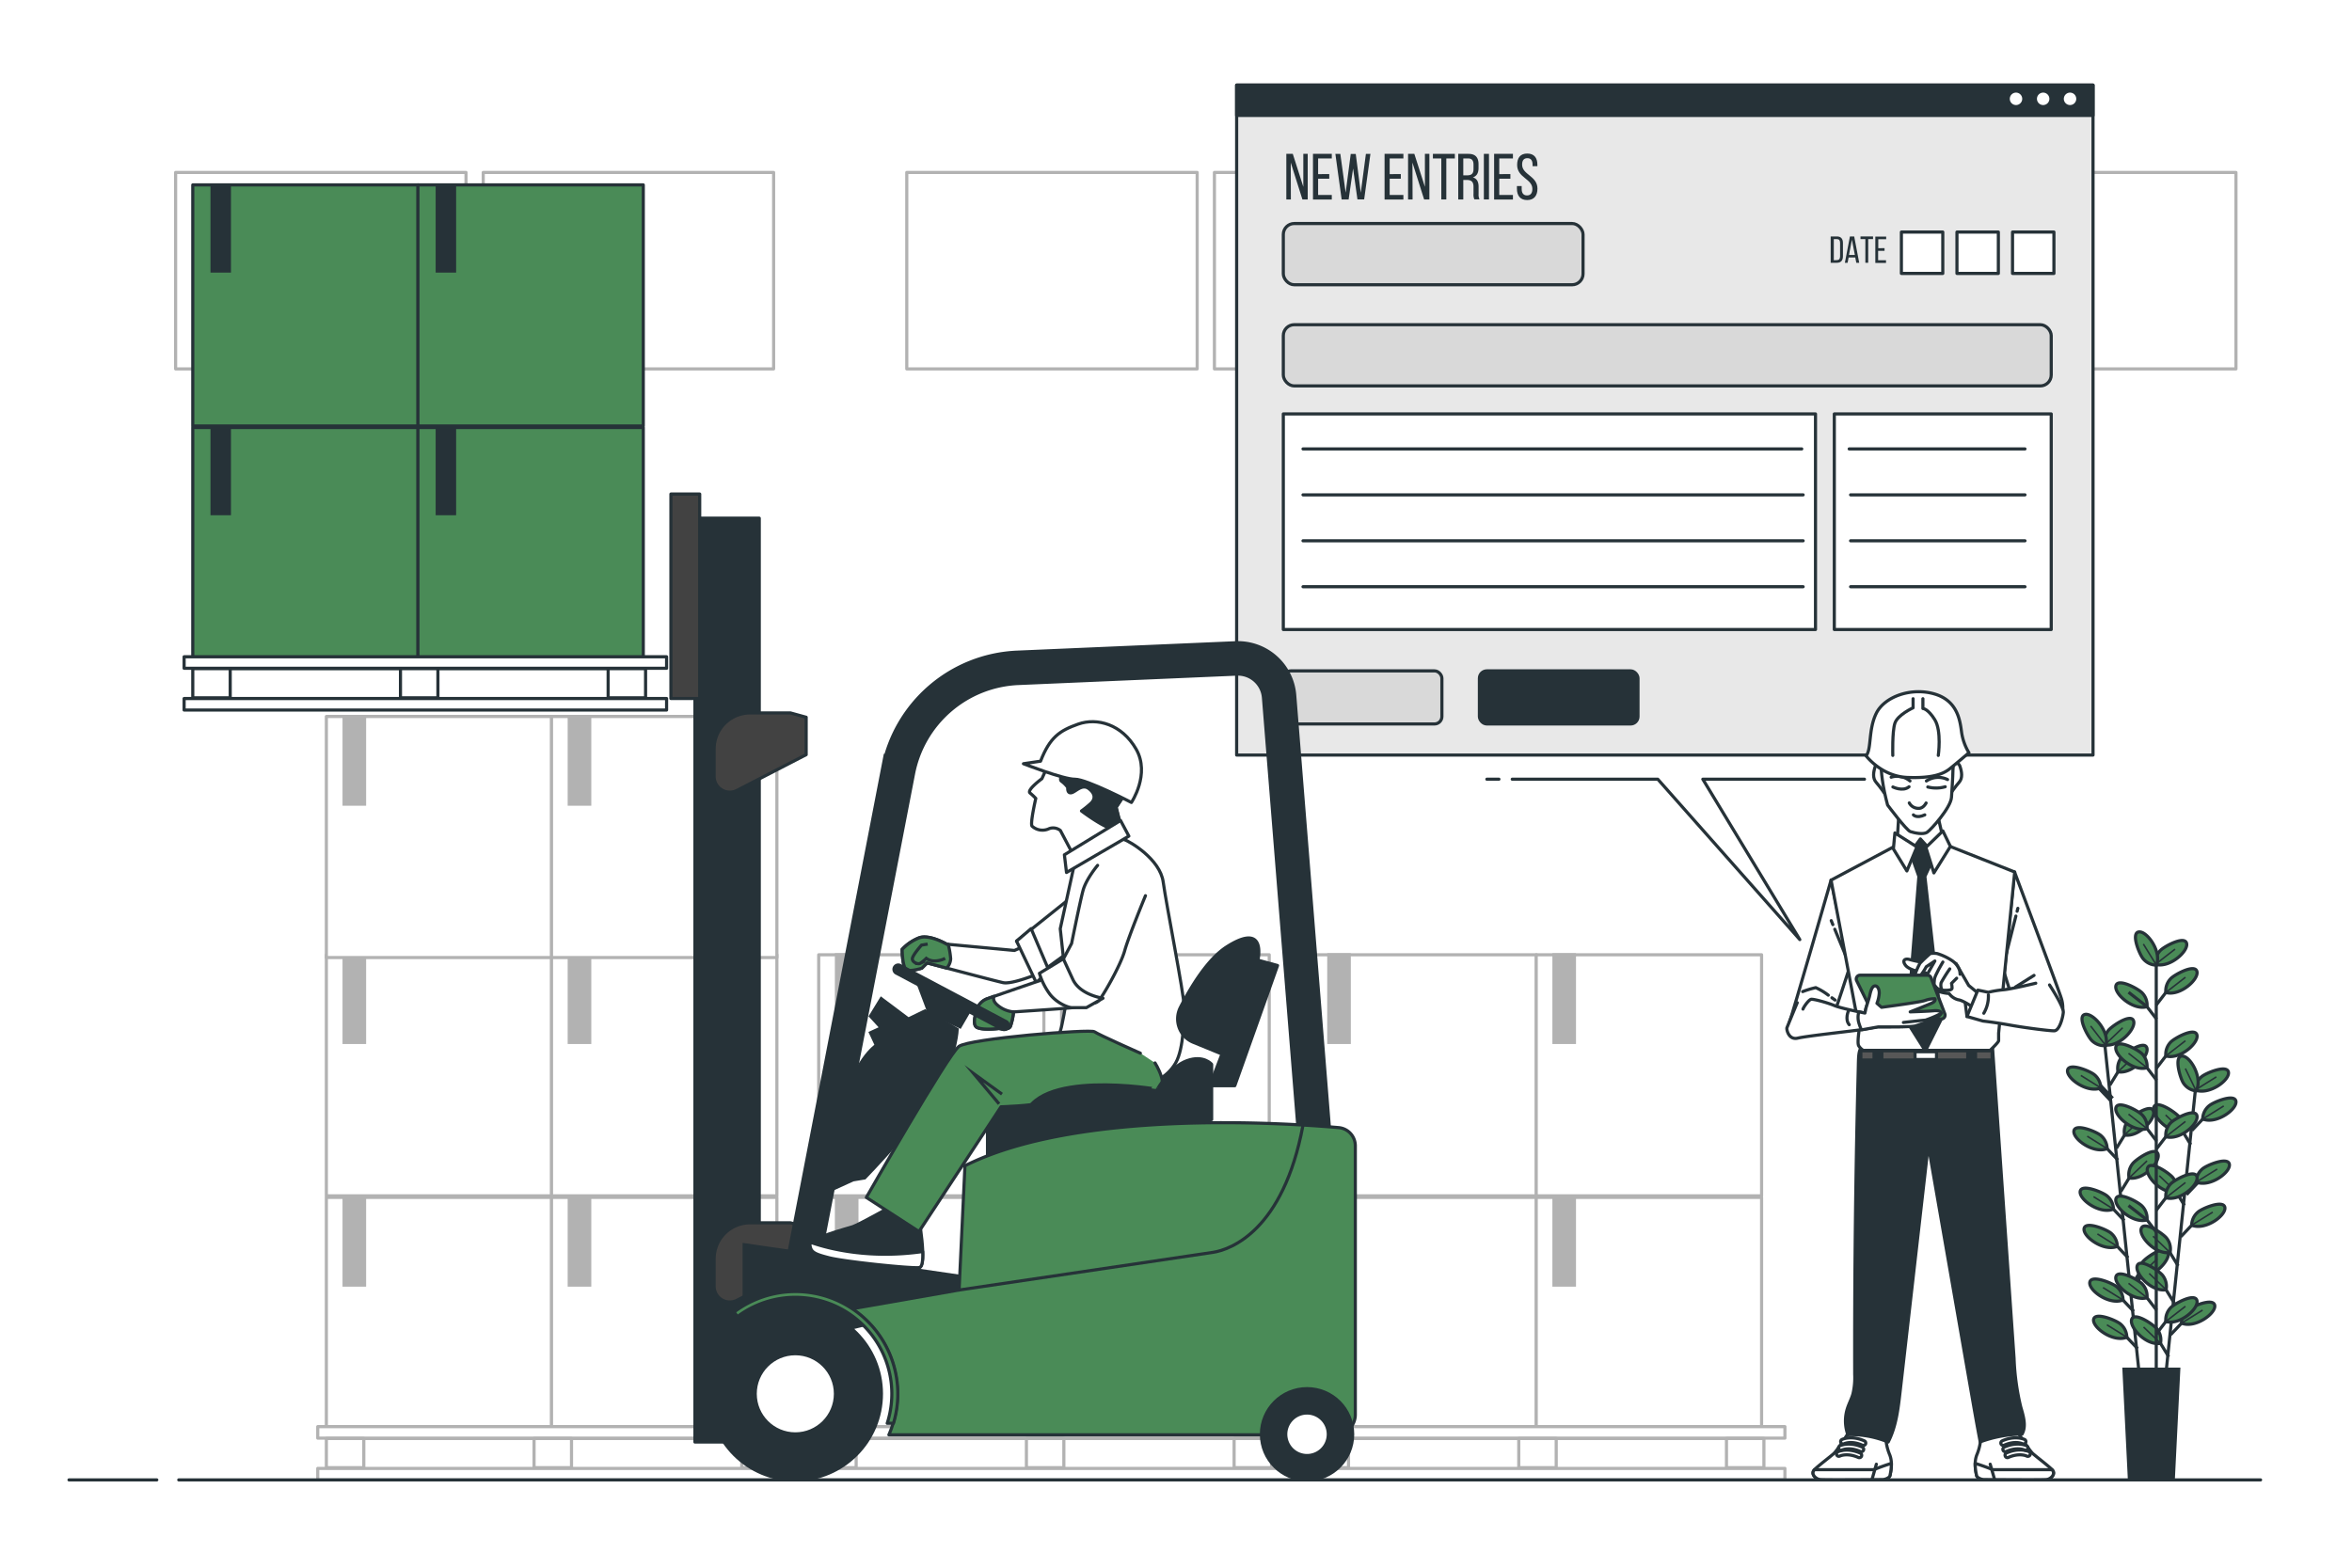 <svg class="animated" id="freepik_stories-new-entries" xmlns="http://www.w3.org/2000/svg" viewBox="0 0 750 500" version="1.1" xmlns:xlink="http://www.w3.org/1999/xlink" xmlns:svgjs="http://svgjs.com/svgjs"><style>svg#freepik_stories-new-entries:not(.animated) .animable {opacity: 0;}svg#freepik_stories-new-entries.animated #freepik--Forklift--inject-93 {animation: 2.0s 1 forwards ease-out slideLeft,3s Infinite  linear wind;animation-delay: 0s,6s;}            @keyframes slideLeft {                0% {                    opacity: 0;                    transform: translateX(-30px);                }                100% {                    opacity: 1;                    transform: translateX(0);                }            }                    @keyframes wind {                0% {                    transform: rotate( 0deg );                }                25% {                    transform: rotate( 1deg );                }                75% {                    transform: rotate( -1deg );                }            }        </style><g id="freepik--Plant--inject-93" class="animable" style="transform-origin: 686.141px 384.607px;"><line x1="671.25" y1="333.83" x2="682.15" y2="438.26" style="fill: none; stroke: rgb(38, 50, 56); stroke-miterlimit: 10; transform-origin: 676.7px 386.045px;" id="el8uy3lkf6ccn" class="animable"></line><line x1="680.4" y1="418.27" x2="675.46" y2="413.06" style="fill: none; stroke: rgb(38, 50, 56); stroke-miterlimit: 10; transform-origin: 677.93px 415.665px;" id="el5iz1132box" class="animable"></line><path d="M677,414.62a5.59,5.59,0,0,0-2-4.19c-1.27-1.13-7.94-3.94-8.58-1.59C665.73,411.4,672.56,416.42,677,414.62Z" style="fill: #4a8b57; stroke: rgb(38, 50, 56); stroke-miterlimit: 10; transform-origin: 671.686px 411.465px;" id="elejkkth7q8tj" class="animable"></path><line x1="676.96" y1="414.62" x2="670.6" y2="410.66" style="fill: none; stroke: rgb(38, 50, 56); stroke-miterlimit: 10; stroke-width: 0.5px; transform-origin: 673.78px 412.64px;" id="elso23hxotx5l" class="animable"></line><line x1="681.64" y1="430.15" x2="676.69" y2="424.93" style="fill: none; stroke: rgb(38, 50, 56); stroke-miterlimit: 10; transform-origin: 679.165px 427.54px;" id="elag7xpnf34g6" class="animable"></line><path d="M678.2,426.5a5.62,5.62,0,0,0-2-4.2c-1.27-1.13-7.94-3.94-8.58-1.59C667,423.27,673.8,428.29,678.2,426.5Z" style="fill: #4a8b57; stroke: rgb(38, 50, 56); stroke-miterlimit: 10; transform-origin: 672.89px 423.338px;" id="elo6qgt7qa94o" class="animable"></path><line x1="678.2" y1="426.5" x2="671.84" y2="422.54" style="fill: none; stroke: rgb(38, 50, 56); stroke-miterlimit: 10; stroke-width: 0.5px; transform-origin: 675.02px 424.52px;" id="elv9rpmazivo" class="animable"></line><line x1="677.37" y1="389.29" x2="672.43" y2="384.08" style="fill: none; stroke: rgb(38, 50, 56); stroke-miterlimit: 10; transform-origin: 674.9px 386.685px;" id="el692o2fdolvn" class="animable"></line><path d="M673.93,385.64a5.6,5.6,0,0,0-2-4.19c-1.27-1.13-8-3.94-8.58-1.59C662.7,382.42,669.53,387.44,673.93,385.64Z" style="fill: #4a8b57; stroke: rgb(38, 50, 56); stroke-miterlimit: 10; transform-origin: 668.618px 382.485px;" id="eljgwef3n2ska" class="animable"></path><line x1="673.93" y1="385.64" x2="667.58" y2="381.68" style="fill: none; stroke: rgb(38, 50, 56); stroke-miterlimit: 10; stroke-width: 0.5px; transform-origin: 670.755px 383.66px;" id="elao1bqrfb1er" class="animable"></line><line x1="678.61" y1="401.17" x2="673.67" y2="395.95" style="fill: none; stroke: rgb(38, 50, 56); stroke-miterlimit: 10; transform-origin: 676.14px 398.56px;" id="elou0gaif4erl" class="animable"></line><path d="M675.17,397.52a5.63,5.63,0,0,0-2-4.2c-1.27-1.13-8-3.94-8.58-1.58C663.94,394.29,670.77,399.31,675.17,397.52Z" style="fill: #4a8b57; stroke: rgb(38, 50, 56); stroke-miterlimit: 10; transform-origin: 669.858px 394.36px;" id="ellct9haogb9" class="animable"></path><line x1="675.17" y1="397.52" x2="668.82" y2="393.56" style="fill: none; stroke: rgb(38, 50, 56); stroke-miterlimit: 10; stroke-width: 0.5px; transform-origin: 671.995px 395.54px;" id="elr31imlt8f1a" class="animable"></line><line x1="675.36" y1="370" x2="670.42" y2="364.78" style="fill: none; stroke: rgb(38, 50, 56); stroke-miterlimit: 10; transform-origin: 672.89px 367.39px;" id="elujezyjw2gtr" class="animable"></line><path d="M671.92,366.35a5.59,5.59,0,0,0-2-4.19c-1.27-1.14-7.94-3.94-8.57-1.59C660.69,363.12,667.52,368.14,671.92,366.35Z" style="fill: #4a8b57; stroke: rgb(38, 50, 56); stroke-miterlimit: 10; transform-origin: 666.613px 363.193px;" id="elep6jt441i2" class="animable"></path><line x1="671.92" y1="366.35" x2="665.57" y2="362.39" style="fill: none; stroke: rgb(38, 50, 56); stroke-miterlimit: 10; stroke-width: 0.5px; transform-origin: 668.745px 364.37px;" id="el7vkzffm0ngc" class="animable"></line><line x1="673.34" y1="350.63" x2="668.4" y2="345.41" style="fill: none; stroke: rgb(38, 50, 56); stroke-miterlimit: 10; stroke-width: 2px; transform-origin: 670.87px 348.02px;" id="el8r11z20mjr" class="animable"></line><path d="M669.9,347a5.59,5.59,0,0,0-2-4.19c-1.27-1.13-7.94-3.94-8.58-1.59C658.67,343.75,665.5,348.77,669.9,347Z" style="fill: #4a8b57; stroke: rgb(38, 50, 56); stroke-miterlimit: 10; transform-origin: 664.588px 343.84px;" id="elypxtgk93lh" class="animable"></path><line x1="669.9" y1="346.97" x2="663.54" y2="343.01" style="fill: none; stroke: rgb(38, 50, 56); stroke-miterlimit: 10; stroke-width: 0.5px; transform-origin: 666.72px 344.99px;" id="elb4ribbmm6qa" class="animable"></line><line x1="679.57" y1="411.25" x2="683.32" y2="405.12" style="fill: none; stroke: rgb(38, 50, 56); stroke-miterlimit: 10; stroke-width: 2px; transform-origin: 681.445px 408.185px;" id="eljowoh0jf7r" class="animable"></line><path d="M682.18,407a5.58,5.58,0,0,1,1.06-4.51c1-1.37,7-5.49,8.06-3.32C692.5,401.49,686.85,407.81,682.18,407Z" style="fill: #4a8b57; stroke: rgb(38, 50, 56); stroke-miterlimit: 10; transform-origin: 686.768px 402.811px;" id="el24q8bdb3llh" class="animable"></path><line x1="682.18" y1="406.96" x2="687.9" y2="401.49" style="fill: none; stroke: rgb(38, 50, 56); stroke-miterlimit: 10; stroke-width: 0.5px; transform-origin: 685.04px 404.225px;" id="elro8hvrwy2yb" class="animable"></line><line x1="676.3" y1="380" x2="680.06" y2="373.87" style="fill: none; stroke: rgb(38, 50, 56); stroke-miterlimit: 10; transform-origin: 678.18px 376.935px;" id="elq0res3ka76" class="animable"></line><path d="M678.91,375.71A5.62,5.62,0,0,1,680,371.2c1-1.37,7-5.49,8.07-3.32C689.24,370.24,683.59,376.56,678.91,375.71Z" style="fill: #4a8b57; stroke: rgb(38, 50, 56); stroke-miterlimit: 10; transform-origin: 683.518px 371.524px;" id="el46go0eqoci" class="animable"></path><line x1="678.91" y1="375.71" x2="684.64" y2="370.24" style="fill: none; stroke: rgb(38, 50, 56); stroke-miterlimit: 10; stroke-width: 0.5px; transform-origin: 681.775px 372.975px;" id="elcwnisoghid9" class="animable"></line><line x1="674.87" y1="366.26" x2="678.63" y2="360.14" style="fill: none; stroke: rgb(38, 50, 56); stroke-miterlimit: 10; transform-origin: 676.75px 363.2px;" id="el40xbb90p1ot" class="animable"></line><path d="M677.48,362a5.6,5.6,0,0,1,1.06-4.5c1-1.37,7-5.5,8.06-3.33C687.8,356.5,682.16,362.82,677.48,362Z" style="fill: #4a8b57; stroke: rgb(38, 50, 56); stroke-miterlimit: 10; transform-origin: 682.069px 357.812px;" id="eljqjez2na8u" class="animable"></path><line x1="677.48" y1="361.97" x2="683.2" y2="356.51" style="fill: none; stroke: rgb(38, 50, 56); stroke-miterlimit: 10; stroke-width: 0.5px; transform-origin: 680.34px 359.24px;" id="elrcsnrohkio" class="animable"></line><line x1="672.77" y1="346.13" x2="676.53" y2="340" style="fill: none; stroke: rgb(38, 50, 56); stroke-miterlimit: 10; transform-origin: 674.65px 343.065px;" id="elloy1anxj01" class="animable"></line><path d="M675.38,341.84a5.62,5.62,0,0,1,1.06-4.51c1-1.37,7-5.49,8.06-3.32C685.7,336.37,680.06,342.69,675.38,341.84Z" style="fill: #4a8b57; stroke: rgb(38, 50, 56); stroke-miterlimit: 10; transform-origin: 679.969px 337.654px;" id="elm6muqoi6oh" class="animable"></path><line x1="675.38" y1="341.84" x2="681.1" y2="336.37" style="fill: none; stroke: rgb(38, 50, 56); stroke-miterlimit: 10; stroke-width: 0.5px; transform-origin: 678.24px 339.105px;" id="elb35rbjpwkyk" class="animable"></line><path d="M671.16,333.25a5.6,5.6,0,0,1,1.06-4.5c1-1.37,7-5.5,8.06-3.33C681.49,327.78,675.84,334.1,671.16,333.25Z" style="fill: #4a8b57; stroke: rgb(38, 50, 56); stroke-miterlimit: 10; transform-origin: 675.75px 329.065px;" id="elagd326zhjjf" class="animable"></path><line x1="671.16" y1="333.25" x2="676.88" y2="327.79" style="fill: none; stroke: rgb(38, 50, 56); stroke-miterlimit: 10; stroke-width: 0.5px; transform-origin: 674.02px 330.52px;" id="elqyboaon13i" class="animable"></line><path d="M671.49,333.49a5.58,5.58,0,0,1-4.37-1.53c-1.25-1.14-4.73-7.49-2.46-8.36C667.13,322.65,672.83,328.93,671.49,333.49Z" style="fill: #4a8b57; stroke: rgb(38, 50, 56); stroke-miterlimit: 10; transform-origin: 667.8px 328.508px;" id="elq5jn55tvlf" class="animable"></path><line x1="671.49" y1="333.49" x2="666.66" y2="327.23" style="fill: none; stroke: rgb(38, 50, 56); stroke-miterlimit: 10; stroke-width: 0.5px; transform-origin: 669.075px 330.36px;" id="elxs86zj3q8pj" class="animable"></line><line x1="700" y1="348.21" x2="689.16" y2="452.65" style="fill: none; stroke: rgb(38, 50, 56); stroke-miterlimit: 10; transform-origin: 694.58px 400.43px;" id="eldr628dxsde" class="animable"></line><line x1="691.56" y1="432.73" x2="687.8" y2="426.6" style="fill: none; stroke: rgb(38, 50, 56); stroke-miterlimit: 10; transform-origin: 689.68px 429.665px;" id="elsvqqozbgcn8" class="animable"></line><path d="M688.94,428.44a5.55,5.55,0,0,0-1.06-4.5c-1-1.37-7-5.49-8.06-3.32C678.62,423,684.27,429.3,688.94,428.44Z" style="fill: #4a8b57; stroke: rgb(38, 50, 56); stroke-miterlimit: 10; transform-origin: 684.353px 424.26px;" id="elipokkn9kbkh" class="animable"></path><line x1="688.94" y1="428.44" x2="683.54" y2="423.26" style="fill: none; stroke: rgb(38, 50, 56); stroke-miterlimit: 10; stroke-width: 0.5px; transform-origin: 686.24px 425.85px;" id="ellsnlbfge76" class="animable"></line><line x1="694.56" y1="403.75" x2="690.8" y2="397.62" style="fill: none; stroke: rgb(38, 50, 56); stroke-miterlimit: 10; transform-origin: 692.68px 400.685px;" id="elwleylwy68sk" class="animable"></line><path d="M692,399.46a5.55,5.55,0,0,0-1.06-4.5c-1-1.37-7-5.5-8.06-3.33C681.63,394,687.28,400.31,692,399.46Z" style="fill: #4a8b57; stroke: rgb(38, 50, 56); stroke-miterlimit: 10; transform-origin: 687.406px 395.275px;" id="el852ffspa8vg" class="animable"></path><line x1="691.95" y1="399.46" x2="686.55" y2="394.28" style="fill: none; stroke: rgb(38, 50, 56); stroke-miterlimit: 10; stroke-width: 0.5px; transform-origin: 689.25px 396.87px;" id="elj5g9gi5tjwb" class="animable"></line><line x1="693.33" y1="415.62" x2="689.57" y2="409.5" style="fill: none; stroke: rgb(38, 50, 56); stroke-miterlimit: 10; transform-origin: 691.45px 412.56px;" id="eld53l4lxlf29" class="animable"></line><path d="M690.72,411.34a5.62,5.62,0,0,0-1.06-4.51c-1-1.37-7-5.49-8.07-3.32C680.39,405.87,686,412.19,690.72,411.34Z" style="fill: #4a8b57; stroke: rgb(38, 50, 56); stroke-miterlimit: 10; transform-origin: 686.126px 407.154px;" id="elsznb5f5apqi" class="animable"></path><line x1="690.72" y1="411.34" x2="685.32" y2="406.16" style="fill: none; stroke: rgb(38, 50, 56); stroke-miterlimit: 10; stroke-width: 0.5px; transform-origin: 688.02px 408.75px;" id="el0u0msmq6wf5" class="animable"></line><line x1="696.57" y1="384.45" x2="692.81" y2="378.33" style="fill: none; stroke: rgb(38, 50, 56); stroke-miterlimit: 10; transform-origin: 694.69px 381.39px;" id="elr1iyn2b4xg9" class="animable"></line><path d="M694,380.17a5.58,5.58,0,0,0-1.06-4.51c-1-1.37-7-5.49-8.06-3.32C683.63,374.7,689.28,381,694,380.17Z" style="fill: #4a8b57; stroke: rgb(38, 50, 56); stroke-miterlimit: 10; transform-origin: 689.406px 375.983px;" id="elynoumhs4e1d" class="animable"></path><line x1="693.95" y1="380.17" x2="688.55" y2="374.99" style="fill: none; stroke: rgb(38, 50, 56); stroke-miterlimit: 10; stroke-width: 0.5px; transform-origin: 691.25px 377.58px;" id="elc76886qop4i" class="animable"></line><line x1="698.58" y1="365.08" x2="694.82" y2="358.95" style="fill: none; stroke: rgb(38, 50, 56); stroke-miterlimit: 10; transform-origin: 696.7px 362.015px;" id="elfg7wowo2c8s" class="animable"></line><path d="M696,360.79a5.55,5.55,0,0,0-1.06-4.5c-1-1.37-7-5.5-8.06-3.33C685.64,355.32,691.29,361.64,696,360.79Z" style="fill: #4a8b57; stroke: rgb(38, 50, 56); stroke-miterlimit: 10; transform-origin: 691.408px 356.605px;" id="elrtvcro2x3ci" class="animable"></path><line x1="695.96" y1="360.79" x2="690.56" y2="355.61" style="fill: none; stroke: rgb(38, 50, 56); stroke-miterlimit: 10; stroke-width: 0.5px; transform-origin: 693.26px 358.2px;" id="elpf19r6ytpq" class="animable"></line><line x1="692.19" y1="425.68" x2="697.13" y2="420.46" style="fill: none; stroke: rgb(38, 50, 56); stroke-miterlimit: 10; transform-origin: 694.66px 423.07px;" id="el8nufhr0w996" class="animable"></line><path d="M695.63,422a5.62,5.62,0,0,1,2-4.19c1.27-1.13,7.94-3.94,8.58-1.59C706.86,418.79,700,423.82,695.63,422Z" style="fill: #4a8b57; stroke: rgb(38, 50, 56); stroke-miterlimit: 10; transform-origin: 700.942px 418.849px;" id="elvrkjvdz117o" class="animable"></path><line x1="695.63" y1="422.02" x2="702.35" y2="417.85" style="fill: none; stroke: rgb(38, 50, 56); stroke-miterlimit: 10; stroke-width: 0.5px; transform-origin: 698.99px 419.935px;" id="el3308thsxnug" class="animable"></line><line x1="695.43" y1="394.43" x2="700.37" y2="389.21" style="fill: none; stroke: rgb(38, 50, 56); stroke-miterlimit: 10; transform-origin: 697.9px 391.82px;" id="elr5yt5vzjc2c" class="animable"></line><path d="M698.87,390.77a5.59,5.59,0,0,1,2-4.19c1.26-1.14,7.94-3.95,8.57-1.6C710.1,387.54,703.27,392.56,698.87,390.77Z" style="fill: #4a8b57; stroke: rgb(38, 50, 56); stroke-miterlimit: 10; transform-origin: 704.177px 387.609px;" id="elkr8nbg3xs3" class="animable"></path><line x1="698.87" y1="390.77" x2="705.6" y2="386.6" style="fill: none; stroke: rgb(38, 50, 56); stroke-miterlimit: 10; stroke-width: 0.5px; transform-origin: 702.235px 388.685px;" id="el24vz298o2vi" class="animable"></line><line x1="696.86" y1="380.69" x2="701.8" y2="375.47" style="fill: none; stroke: rgb(38, 50, 56); stroke-miterlimit: 10; stroke-width: 2px; transform-origin: 699.33px 378.08px;" id="elx5ujkpueg5m" class="animable"></line><path d="M700.3,377a5.57,5.57,0,0,1,2-4.19c1.27-1.13,7.94-3.94,8.58-1.59C711.53,373.8,704.7,378.83,700.3,377Z" style="fill: #4a8b57; stroke: rgb(38, 50, 56); stroke-miterlimit: 10; transform-origin: 705.612px 373.851px;" id="elg2k90okt0m9" class="animable"></path><line x1="700.3" y1="377.03" x2="707.02" y2="372.86" style="fill: none; stroke: rgb(38, 50, 56); stroke-miterlimit: 10; stroke-width: 0.5px; transform-origin: 703.66px 374.945px;" id="elkmwvy2owyq" class="animable"></line><line x1="698.95" y1="360.56" x2="703.89" y2="355.34" style="fill: none; stroke: rgb(38, 50, 56); stroke-miterlimit: 10; transform-origin: 701.42px 357.95px;" id="eljlu6ttlmkdk" class="animable"></line><path d="M702.39,356.9a5.56,5.56,0,0,1,2-4.19c1.27-1.14,7.94-3.95,8.57-1.6C713.62,353.67,706.79,358.69,702.39,356.9Z" style="fill: #4a8b57; stroke: rgb(38, 50, 56); stroke-miterlimit: 10; transform-origin: 707.697px 353.739px;" id="elf1x00w1v8qa" class="animable"></path><line x1="702.39" y1="356.9" x2="709.11" y2="352.73" style="fill: none; stroke: rgb(38, 50, 56); stroke-miterlimit: 10; stroke-width: 0.5px; transform-origin: 705.75px 354.815px;" id="elc8w60ctrzjc" class="animable"></line><path d="M700,347.63a5.6,5.6,0,0,1,2-4.19c1.27-1.14,7.94-3.95,8.58-1.6C711.26,344.4,704.43,349.42,700,347.63Z" style="fill: #4a8b57; stroke: rgb(38, 50, 56); stroke-miterlimit: 10; transform-origin: 705.314px 344.469px;" id="eltz3h4m8zx3" class="animable"></path><line x1="700.03" y1="347.63" x2="706.75" y2="343.46" style="fill: none; stroke: rgb(38, 50, 56); stroke-miterlimit: 10; stroke-width: 0.5px; transform-origin: 703.39px 345.545px;" id="elq24n4wju34" class="animable"></line><path d="M700.3,347.93a5.58,5.58,0,0,1-4-2.4c-1-1.37-3.09-8.3-.69-8.69C698.27,336.42,702.55,343.74,700.3,347.93Z" style="fill: #4a8b57; stroke: rgb(38, 50, 56); stroke-miterlimit: 10; transform-origin: 697.716px 342.376px;" id="elubowwjkphba" class="animable"></path><line x1="700.3" y1="347.93" x2="696.86" y2="340.8" style="fill: none; stroke: rgb(38, 50, 56); stroke-miterlimit: 10; stroke-width: 0.5px; transform-origin: 698.58px 344.365px;" id="elryzjh15hwdd" class="animable"></line><line x1="687.58" y1="305.69" x2="687.58" y2="437.75" style="fill: none; stroke: rgb(38, 50, 56); stroke-miterlimit: 10; transform-origin: 687.58px 371.72px;" id="el23tsv4cmx7ah" class="animable"></line><line x1="687.69" y1="417.89" x2="683.31" y2="412.19" style="fill: none; stroke: rgb(38, 50, 56); stroke-miterlimit: 10; transform-origin: 685.5px 415.04px;" id="eld88o92pjan" class="animable"></line><path d="M684.64,413.9a5.59,5.59,0,0,0-1.52-4.37c-1.14-1.26-7.49-4.74-8.36-2.47C673.81,409.53,680.08,415.23,684.64,413.9Z" style="fill: #4a8b57; stroke: rgb(38, 50, 56); stroke-miterlimit: 10; transform-origin: 679.664px 410.204px;" id="eljdvkvk4a1ol" class="animable"></path><line x1="684.64" y1="413.9" x2="678.74" y2="409.3" style="fill: none; stroke: rgb(38, 50, 56); stroke-miterlimit: 10; stroke-width: 0.5px; transform-origin: 681.69px 411.6px;" id="elsldu3p289xh" class="animable"></line><line x1="687.69" y1="393.08" x2="683.31" y2="387.37" style="fill: none; stroke: rgb(38, 50, 56); stroke-miterlimit: 10; transform-origin: 685.5px 390.225px;" id="elrdcpthduwzc" class="animable"></line><path d="M684.64,389.08a5.59,5.59,0,0,0-1.52-4.37c-1.14-1.26-7.49-4.74-8.36-2.47C673.81,384.71,680.08,390.41,684.64,389.08Z" style="fill: #4a8b57; stroke: rgb(38, 50, 56); stroke-miterlimit: 10; transform-origin: 679.664px 385.384px;" id="el3jgpqbu329y" class="animable"></path><line x1="684.64" y1="389.08" x2="678.74" y2="384.49" style="fill: none; stroke: rgb(38, 50, 56); stroke-miterlimit: 10; transform-origin: 681.69px 386.785px;" id="el11iqf0oialf" class="animable"></line><line x1="687.69" y1="363.94" x2="683.31" y2="358.24" style="fill: none; stroke: rgb(38, 50, 56); stroke-miterlimit: 10; transform-origin: 685.5px 361.09px;" id="el9pyd0cphof9" class="animable"></line><path d="M684.64,360a5.62,5.62,0,0,0-1.52-4.38c-1.14-1.25-7.49-4.74-8.36-2.47C673.81,355.57,680.08,361.28,684.64,360Z" style="fill: #4a8b57; stroke: rgb(38, 50, 56); stroke-miterlimit: 10; transform-origin: 679.663px 356.292px;" id="els3foqyagfyk" class="animable"></path><line x1="684.64" y1="359.95" x2="678.74" y2="355.35" style="fill: none; stroke: rgb(38, 50, 56); stroke-miterlimit: 10; stroke-width: 0.5px; transform-origin: 681.69px 357.65px;" id="elpog6j9empv" class="animable"></line><line x1="687.69" y1="344.54" x2="683.31" y2="338.84" style="fill: none; stroke: rgb(38, 50, 56); stroke-miterlimit: 10; transform-origin: 685.5px 341.69px;" id="el1f86djy5rmj" class="animable"></line><path d="M684.64,340.55a5.59,5.59,0,0,0-1.52-4.37c-1.14-1.26-7.49-4.75-8.36-2.47C673.81,336.18,680.08,341.88,684.64,340.55Z" style="fill: #4a8b57; stroke: rgb(38, 50, 56); stroke-miterlimit: 10; transform-origin: 679.664px 336.852px;" id="elymiawy0ukrn" class="animable"></path><line x1="684.64" y1="340.55" x2="678.74" y2="335.95" style="fill: none; stroke: rgb(38, 50, 56); stroke-miterlimit: 10; stroke-width: 0.5px; transform-origin: 681.69px 338.25px;" id="elrzc03dltuc" class="animable"></line><line x1="687.69" y1="325.06" x2="683.31" y2="319.36" style="fill: none; stroke: rgb(38, 50, 56); stroke-miterlimit: 10; transform-origin: 685.5px 322.21px;" id="elixcl39b4d6" class="animable"></line><path d="M684.64,321.07a5.59,5.59,0,0,0-1.52-4.37c-1.14-1.26-7.49-4.75-8.36-2.47C673.81,316.7,680.08,322.4,684.64,321.07Z" style="fill: #4a8b57; stroke: rgb(38, 50, 56); stroke-miterlimit: 10; transform-origin: 679.664px 317.372px;" id="elcoolrn13q5" class="animable"></path><line x1="684.64" y1="321.07" x2="678.74" y2="316.47" style="fill: none; stroke: rgb(38, 50, 56); stroke-miterlimit: 10; transform-origin: 681.69px 318.77px;" id="elnvlqecyjkvo" class="animable"></line><line x1="687.59" y1="425.47" x2="691.96" y2="419.77" style="fill: none; stroke: rgb(38, 50, 56); stroke-miterlimit: 10; transform-origin: 689.775px 422.62px;" id="elnj1feov0mar" class="animable"></line><path d="M690.63,421.48a5.59,5.59,0,0,1,1.52-4.37c1.14-1.26,7.49-4.75,8.36-2.47C701.47,417.11,695.19,422.81,690.63,421.48Z" style="fill: #4a8b57; stroke: rgb(38, 50, 56); stroke-miterlimit: 10; transform-origin: 695.607px 417.782px;" id="eldvupxmuxpad" class="animable"></path><line x1="690.63" y1="421.48" x2="696.89" y2="416.63" style="fill: none; stroke: rgb(38, 50, 56); stroke-miterlimit: 10; stroke-width: 0.5px; transform-origin: 693.76px 419.055px;" id="elr06io3e1jj" class="animable"></line><line x1="687.59" y1="386" x2="691.96" y2="380.3" style="fill: none; stroke: rgb(38, 50, 56); stroke-miterlimit: 10; transform-origin: 689.775px 383.15px;" id="ele5zutw5hkqo" class="animable"></line><path d="M690.63,382a5.59,5.59,0,0,1,1.52-4.37c1.14-1.26,7.49-4.75,8.36-2.47C701.47,377.64,695.19,383.34,690.63,382Z" style="fill: #4a8b57; stroke: rgb(38, 50, 56); stroke-miterlimit: 10; transform-origin: 695.607px 378.303px;" id="elbgiedd3a118" class="animable"></path><line x1="690.63" y1="382.01" x2="696.89" y2="377.16" style="fill: none; stroke: rgb(38, 50, 56); stroke-miterlimit: 10; stroke-width: 0.5px; transform-origin: 693.76px 379.585px;" id="elhrr1sv68vb5" class="animable"></line><line x1="687.59" y1="366.52" x2="691.96" y2="360.82" style="fill: none; stroke: rgb(38, 50, 56); stroke-miterlimit: 10; transform-origin: 689.775px 363.67px;" id="eldghqhg35vy4" class="animable"></line><path d="M690.63,362.53a5.59,5.59,0,0,1,1.52-4.37c1.14-1.26,7.49-4.75,8.36-2.48C701.47,358.16,695.19,363.86,690.63,362.53Z" style="fill: #4a8b57; stroke: rgb(38, 50, 56); stroke-miterlimit: 10; transform-origin: 695.607px 358.829px;" id="elvvkrsqs7jmn" class="animable"></path><line x1="690.63" y1="362.53" x2="696.89" y2="357.68" style="fill: none; stroke: rgb(38, 50, 56); stroke-miterlimit: 10; stroke-width: 0.5px; transform-origin: 693.76px 360.105px;" id="el3zjq5jqzkf2" class="animable"></line><line x1="687.59" y1="340.77" x2="691.96" y2="335.07" style="fill: none; stroke: rgb(38, 50, 56); stroke-miterlimit: 10; transform-origin: 689.775px 337.92px;" id="elgi5esmxz6tu" class="animable"></line><path d="M690.63,336.78a5.59,5.59,0,0,1,1.52-4.37c1.14-1.26,7.49-4.75,8.36-2.47C701.47,332.41,695.19,338.11,690.63,336.78Z" style="fill: #4a8b57; stroke: rgb(38, 50, 56); stroke-miterlimit: 10; transform-origin: 695.607px 333.082px;" id="elkf1qfndt9f" class="animable"></path><line x1="690.63" y1="336.78" x2="696.89" y2="331.93" style="fill: none; stroke: rgb(38, 50, 56); stroke-miterlimit: 10; stroke-width: 0.5px; transform-origin: 693.76px 334.355px;" id="elkhrn3wac6j" class="animable"></line><line x1="687.59" y1="320.53" x2="691.96" y2="314.82" style="fill: none; stroke: rgb(38, 50, 56); stroke-miterlimit: 10; transform-origin: 689.775px 317.675px;" id="elm1duu2jy2uq" class="animable"></line><path d="M690.63,316.54a5.61,5.61,0,0,1,1.52-4.38c1.14-1.26,7.49-4.74,8.36-2.47C701.47,312.16,695.19,317.87,690.63,316.54Z" style="fill: #4a8b57; stroke: rgb(38, 50, 56); stroke-miterlimit: 10; transform-origin: 695.607px 312.839px;" id="el8ymm18fxra7" class="animable"></path><line x1="690.63" y1="316.54" x2="696.89" y2="311.69" style="fill: none; stroke: rgb(38, 50, 56); stroke-miterlimit: 10; stroke-width: 0.5px; transform-origin: 693.76px 314.115px;" id="elwsfciqpniis" class="animable"></line><path d="M687.33,307.56a5.62,5.62,0,0,1,1.52-4.38c1.14-1.25,7.49-4.74,8.36-2.47C698.16,303.18,691.89,308.89,687.33,307.56Z" style="fill: #4a8b57; stroke: rgb(38, 50, 56); stroke-miterlimit: 10; transform-origin: 692.307px 303.859px;" id="el6lljaqhaocp" class="animable"></path><line x1="687.33" y1="307.56" x2="693.58" y2="302.71" style="fill: none; stroke: rgb(38, 50, 56); stroke-miterlimit: 10; stroke-width: 0.5px; transform-origin: 690.455px 305.135px;" id="elc8x0m43uboo" class="animable"></line><path d="M687.63,307.83a5.63,5.63,0,0,1-4.19-2c-1.13-1.26-3.93-7.94-1.58-8.57C684.42,296.59,689.43,303.43,687.63,307.83Z" style="fill: #4a8b57; stroke: rgb(38, 50, 56); stroke-miterlimit: 10; transform-origin: 684.48px 302.522px;" id="eldoogkzc2ax" class="animable"></path><line x1="687.63" y1="307.83" x2="683.47" y2="301.09" style="fill: none; stroke: rgb(38, 50, 56); stroke-miterlimit: 10; stroke-width: 0.5px; transform-origin: 685.55px 304.46px;" id="el8z7rnsvlj2i" class="animable"></line><polygon points="693.01 472 679.03 472 677.28 436.68 694.76 436.68 693.01 472" style="fill: rgb(38, 50, 56); stroke: rgb(38, 50, 56); stroke-miterlimit: 10; transform-origin: 686.02px 454.34px;" id="elcw56nmuy9f" class="animable"></polygon></g><g id="freepik--Windows--inject-93" class="animable" style="transform-origin: 384.5px 86.33px;"><rect x="56" y="55" width="92.6" height="62.66" style="fill: none; stroke: rgb(178, 178, 178); stroke-linecap: round; stroke-linejoin: round; transform-origin: 102.3px 86.33px;" id="elwxyl2abvoak" class="animable"></rect><rect x="154.09" y="55" width="92.6" height="62.66" style="fill: none; stroke: rgb(178, 178, 178); stroke-linecap: round; stroke-linejoin: round; transform-origin: 200.39px 86.33px;" id="elk8wap4tgda" class="animable"></rect><rect x="289.15" y="55" width="92.6" height="62.66" style="fill: none; stroke: rgb(178, 178, 178); stroke-linecap: round; stroke-linejoin: round; transform-origin: 335.45px 86.33px;" id="elshrhivrdzno" class="animable"></rect><rect x="387.25" y="55" width="92.6" height="62.66" style="fill: none; stroke: rgb(178, 178, 178); stroke-linecap: round; stroke-linejoin: round; transform-origin: 433.55px 86.33px;" id="el6mby2588ad2" class="animable"></rect><rect x="522.31" y="55" width="92.6" height="62.66" style="fill: none; stroke: rgb(178, 178, 178); stroke-linecap: round; stroke-linejoin: round; transform-origin: 568.61px 86.33px;" id="elfo0ac2511pj" class="animable"></rect><rect x="620.4" y="55" width="92.6" height="62.66" style="fill: none; stroke: rgb(178, 178, 178); stroke-linecap: round; stroke-linejoin: round; transform-origin: 666.7px 86.33px;" id="elz2mx6crukh" class="animable"></rect></g><g id="freepik--Boxes--inject-93" class="animable" style="transform-origin: 335.245px 350.255px;"><rect x="418.07" y="381.9" width="71.86" height="76.89" style="fill: rgb(255, 255, 255); stroke: rgb(178, 178, 178); stroke-linecap: round; stroke-linejoin: round; transform-origin: 454px 420.345px;" id="elcj8ijp0dyb6" class="animable"></rect><rect x="423.72" y="381.9" width="6.53" height="27.97" style="fill: rgb(178, 178, 178); stroke: rgb(178, 178, 178); stroke-miterlimit: 10; transform-origin: 426.985px 395.885px;" id="elbaf5v4yjn2k" class="animable"></rect><rect x="489.87" y="381.9" width="71.86" height="76.89" style="fill: rgb(255, 255, 255); stroke: rgb(178, 178, 178); stroke-linecap: round; stroke-linejoin: round; transform-origin: 525.8px 420.345px;" id="elbkpll89j6r6" class="animable"></rect><rect x="495.52" y="381.9" width="6.53" height="27.97" style="fill: rgb(178, 178, 178); stroke: rgb(178, 178, 178); stroke-miterlimit: 10; transform-origin: 498.785px 395.885px;" id="ele9dmf2a3jm" class="animable"></rect><rect x="418.07" y="304.51" width="71.86" height="76.89" style="fill: rgb(255, 255, 255); stroke: rgb(178, 178, 178); stroke-linecap: round; stroke-linejoin: round; transform-origin: 454px 342.955px;" id="ellvxv9q8sie9" class="animable"></rect><rect x="423.72" y="304.51" width="6.53" height="27.97" style="fill: rgb(178, 178, 178); stroke: rgb(178, 178, 178); stroke-miterlimit: 10; transform-origin: 426.985px 318.495px;" id="elsy6gmfqfmef" class="animable"></rect><rect x="489.87" y="304.51" width="71.86" height="76.89" style="fill: rgb(255, 255, 255); stroke: rgb(178, 178, 178); stroke-linecap: round; stroke-linejoin: round; transform-origin: 525.8px 342.955px;" id="eldfn8rl6t0dc" class="animable"></rect><rect x="495.52" y="304.51" width="6.53" height="27.97" style="fill: rgb(178, 178, 178); stroke: rgb(178, 178, 178); stroke-miterlimit: 10; transform-origin: 498.785px 318.495px;" id="elrtnasyrbp3" class="animable"></rect><rect x="415.32" y="468.33" width="153.85" height="3.67" style="fill: rgb(255, 255, 255); stroke: rgb(178, 178, 178); stroke-linecap: round; stroke-linejoin: round; transform-origin: 492.245px 470.165px;" id="el7rskbf6a3ji" class="animable"></rect><rect x="415.32" y="455.01" width="153.85" height="3.67" style="fill: rgb(255, 255, 255); stroke: rgb(178, 178, 178); stroke-linecap: round; stroke-linejoin: round; transform-origin: 492.245px 456.845px;" id="eltgxr8a8cx2i" class="animable"></rect><rect x="418.07" y="458.79" width="11.94" height="9.32" style="fill: rgb(255, 255, 255); stroke: rgb(178, 178, 178); stroke-linecap: round; stroke-linejoin: round; transform-origin: 424.04px 463.45px;" id="elu77i1h092ye" class="animable"></rect><rect x="484.3" y="458.79" width="11.94" height="9.32" style="fill: rgb(255, 255, 255); stroke: rgb(178, 178, 178); stroke-linecap: round; stroke-linejoin: round; transform-origin: 490.27px 463.45px;" id="elazlox5gtnt7" class="animable"></rect><rect x="550.53" y="458.79" width="11.94" height="9.32" style="fill: rgb(255, 255, 255); stroke: rgb(178, 178, 178); stroke-linecap: round; stroke-linejoin: round; transform-origin: 556.5px 463.45px;" id="eli67qpdl347" class="animable"></rect><rect x="261.07" y="381.9" width="71.86" height="76.89" style="fill: rgb(255, 255, 255); stroke: rgb(178, 178, 178); stroke-linecap: round; stroke-linejoin: round; transform-origin: 297px 420.345px;" id="elrf68znqa5f" class="animable"></rect><rect x="266.72" y="381.9" width="6.53" height="27.97" style="fill: rgb(178, 178, 178); stroke: rgb(178, 178, 178); stroke-miterlimit: 10; transform-origin: 269.985px 395.885px;" id="elxp6d2i704kp" class="animable"></rect><rect x="332.87" y="381.9" width="71.86" height="76.89" style="fill: rgb(255, 255, 255); stroke: rgb(178, 178, 178); stroke-linecap: round; stroke-linejoin: round; transform-origin: 368.8px 420.345px;" id="el46afx699lm" class="animable"></rect><rect x="338.52" y="381.9" width="6.53" height="27.97" style="fill: rgb(178, 178, 178); stroke: rgb(178, 178, 178); stroke-miterlimit: 10; transform-origin: 341.785px 395.885px;" id="elsptz149ab7c" class="animable"></rect><rect x="261.07" y="304.51" width="71.86" height="76.89" style="fill: rgb(255, 255, 255); stroke: rgb(178, 178, 178); stroke-linecap: round; stroke-linejoin: round; transform-origin: 297px 342.955px;" id="elzpg0elycvs8" class="animable"></rect><rect x="266.72" y="304.51" width="6.53" height="27.97" style="fill: rgb(178, 178, 178); stroke: rgb(178, 178, 178); stroke-miterlimit: 10; transform-origin: 269.985px 318.495px;" id="ele91wer65oj" class="animable"></rect><rect x="332.87" y="304.51" width="71.86" height="76.89" style="fill: rgb(255, 255, 255); stroke: rgb(178, 178, 178); stroke-linecap: round; stroke-linejoin: round; transform-origin: 368.8px 342.955px;" id="eljdk79b54zse" class="animable"></rect><rect x="338.52" y="304.51" width="6.53" height="27.97" style="fill: rgb(178, 178, 178); stroke: rgb(178, 178, 178); stroke-miterlimit: 10; transform-origin: 341.785px 318.495px;" id="elo8amibzv4xb" class="animable"></rect><rect x="258.32" y="468.33" width="153.85" height="3.67" style="fill: rgb(255, 255, 255); stroke: rgb(178, 178, 178); stroke-linecap: round; stroke-linejoin: round; transform-origin: 335.245px 470.165px;" id="el3re35kjha0l" class="animable"></rect><rect x="258.32" y="455.01" width="153.85" height="3.67" style="fill: rgb(255, 255, 255); stroke: rgb(178, 178, 178); stroke-linecap: round; stroke-linejoin: round; transform-origin: 335.245px 456.845px;" id="el7tebmmbn8kf" class="animable"></rect><rect x="261.07" y="458.79" width="11.94" height="9.32" style="fill: rgb(255, 255, 255); stroke: rgb(178, 178, 178); stroke-linecap: round; stroke-linejoin: round; transform-origin: 267.04px 463.45px;" id="el4wjnoaky7nr" class="animable"></rect><rect x="327.3" y="458.79" width="11.94" height="9.32" style="fill: rgb(255, 255, 255); stroke: rgb(178, 178, 178); stroke-linecap: round; stroke-linejoin: round; transform-origin: 333.27px 463.45px;" id="eldkzcg842zyt" class="animable"></rect><rect x="393.53" y="458.79" width="11.94" height="9.32" style="fill: rgb(255, 255, 255); stroke: rgb(178, 178, 178); stroke-linecap: round; stroke-linejoin: round; transform-origin: 399.5px 463.45px;" id="eldqce0wc95fn" class="animable"></rect><rect x="104.07" y="381.9" width="71.86" height="76.89" style="fill: rgb(255, 255, 255); stroke: rgb(178, 178, 178); stroke-linecap: round; stroke-linejoin: round; transform-origin: 140px 420.345px;" id="elx1tu6tpd4u" class="animable"></rect><rect x="109.72" y="381.9" width="6.53" height="27.97" style="fill: rgb(178, 178, 178); stroke: rgb(178, 178, 178); stroke-miterlimit: 10; transform-origin: 112.985px 395.885px;" id="ellc6qi4rcr2s" class="animable"></rect><rect x="175.87" y="381.9" width="71.86" height="76.89" style="fill: rgb(255, 255, 255); stroke: rgb(178, 178, 178); stroke-linecap: round; stroke-linejoin: round; transform-origin: 211.8px 420.345px;" id="el7pc28vq9oj9" class="animable"></rect><rect x="181.52" y="381.9" width="6.53" height="27.97" style="fill: rgb(178, 178, 178); stroke: rgb(178, 178, 178); stroke-miterlimit: 10; transform-origin: 184.785px 395.885px;" id="elfweqo4ah4zb" class="animable"></rect><rect x="104.07" y="304.51" width="71.86" height="76.89" style="fill: rgb(255, 255, 255); stroke: rgb(178, 178, 178); stroke-linecap: round; stroke-linejoin: round; transform-origin: 140px 342.955px;" id="elbh2e7i736lt" class="animable"></rect><rect x="109.72" y="304.51" width="6.53" height="27.97" style="fill: rgb(178, 178, 178); stroke: rgb(178, 178, 178); stroke-miterlimit: 10; transform-origin: 112.985px 318.495px;" id="eliwtli9resc" class="animable"></rect><rect x="175.87" y="304.51" width="71.86" height="76.89" style="fill: rgb(255, 255, 255); stroke: rgb(178, 178, 178); stroke-linecap: round; stroke-linejoin: round; transform-origin: 211.8px 342.955px;" id="ellx1ufruuao" class="animable"></rect><rect x="181.52" y="304.51" width="6.53" height="27.97" style="fill: rgb(178, 178, 178); stroke: rgb(178, 178, 178); stroke-miterlimit: 10; transform-origin: 184.785px 318.495px;" id="ele4cjk8zgpx" class="animable"></rect><rect x="104.07" y="228.51" width="71.86" height="76.89" style="fill: rgb(255, 255, 255); stroke: rgb(178, 178, 178); stroke-linecap: round; stroke-linejoin: round; transform-origin: 140px 266.955px;" id="el5x7tfkimr5k" class="animable"></rect><rect x="109.72" y="228.51" width="6.53" height="27.97" style="fill: rgb(178, 178, 178); stroke: rgb(178, 178, 178); stroke-miterlimit: 10; transform-origin: 112.985px 242.495px;" id="elqkytezfnqv" class="animable"></rect><rect x="175.87" y="228.51" width="71.86" height="76.89" style="fill: rgb(255, 255, 255); stroke: rgb(178, 178, 178); stroke-linecap: round; stroke-linejoin: round; transform-origin: 211.8px 266.955px;" id="el90dqbpw5plq" class="animable"></rect><rect x="181.52" y="228.51" width="6.53" height="27.97" style="fill: rgb(178, 178, 178); stroke: rgb(178, 178, 178); stroke-miterlimit: 10; transform-origin: 184.785px 242.495px;" id="elq1uj4rtmme8" class="animable"></rect><rect x="101.32" y="468.33" width="153.85" height="3.67" style="fill: rgb(255, 255, 255); stroke: rgb(178, 178, 178); stroke-linecap: round; stroke-linejoin: round; transform-origin: 178.245px 470.165px;" id="el748fi57347v" class="animable"></rect><rect x="101.32" y="455.01" width="153.85" height="3.67" style="fill: rgb(255, 255, 255); stroke: rgb(178, 178, 178); stroke-linecap: round; stroke-linejoin: round; transform-origin: 178.245px 456.845px;" id="elxqnr6ioy449" class="animable"></rect><rect x="104.07" y="458.79" width="11.94" height="9.32" style="fill: rgb(255, 255, 255); stroke: rgb(178, 178, 178); stroke-linecap: round; stroke-linejoin: round; transform-origin: 110.04px 463.45px;" id="ela1g19703s5j" class="animable"></rect><rect x="170.3" y="458.79" width="11.94" height="9.32" style="fill: rgb(255, 255, 255); stroke: rgb(178, 178, 178); stroke-linecap: round; stroke-linejoin: round; transform-origin: 176.27px 463.45px;" id="elie8c8hnribi" class="animable"></rect><rect x="236.53" y="458.79" width="11.94" height="9.32" style="fill: rgb(255, 255, 255); stroke: rgb(178, 178, 178); stroke-linecap: round; stroke-linejoin: round; transform-origin: 242.5px 463.45px;" id="eliuovbbll24k" class="animable"></rect></g><g id="freepik--Screen--inject-93" class="animable" style="transform-origin: 530.88px 163.41px;"><rect x="394.34" y="27.15" width="273.08" height="213.67" style="fill: rgb(232, 232, 232); stroke: rgb(38, 50, 56); stroke-linecap: round; stroke-linejoin: round; transform-origin: 530.88px 133.985px;" id="elzyqgqwe9x7l" class="animable"></rect><rect x="394.34" y="27.15" width="273.08" height="9.67" style="fill: rgb(38, 50, 56); stroke: rgb(38, 50, 56); stroke-linecap: round; stroke-linejoin: round; transform-origin: 530.88px 31.985px;" id="el4vh6rs7uzb5" class="animable"></rect><path d="M645.34,31.57A2.48,2.48,0,1,0,642.87,34,2.48,2.48,0,0,0,645.34,31.57Z" style="fill: rgb(255, 255, 255); stroke: rgb(38, 50, 56); stroke-linecap: round; stroke-linejoin: round; transform-origin: 642.861px 31.52px;" id="elwjfzz8p6ra" class="animable"></path><path d="M654,31.57A2.48,2.48,0,1,0,651.48,34,2.48,2.48,0,0,0,654,31.57Z" style="fill: rgb(255, 255, 255); stroke: rgb(38, 50, 56); stroke-linecap: round; stroke-linejoin: round; transform-origin: 651.52px 31.52px;" id="elxpoxx7hqfdn" class="animable"></path><path d="M662.57,31.57A2.48,2.48,0,1,0,660.09,34,2.48,2.48,0,0,0,662.57,31.57Z" style="fill: rgb(255, 255, 255); stroke: rgb(38, 50, 56); stroke-linecap: round; stroke-linejoin: round; transform-origin: 660.091px 31.52px;" id="eld76nuvw3byg" class="animable"></path><path d="M411.63,63.61h-1.45V49.07h2.06l3.36,10.51V49.07H417V63.61h-1.69l-3.72-11.76Z" style="fill: rgb(38, 50, 56); transform-origin: 413.59px 56.34px;" id="elwl0a338spd" class="animable"></path><path d="M423.87,55.51V57h-3.55v5.18h4.36v1.47h-6V49.07h6v1.47h-4.36v5Z" style="fill: rgb(38, 50, 56); transform-origin: 421.68px 56.36px;" id="eltv7mcq1r03" class="animable"></path><path d="M430.05,63.61h-2.23l-2-14.54h1.58l1.7,12.38,1.62-12.36h1.6l1.6,12.38,1.64-12.4H437l-2,14.54h-2.14l-1.39-9.87Z" style="fill: rgb(38, 50, 56); transform-origin: 431.41px 56.34px;" id="elpiohrl7lpba" class="animable"></path><path d="M446.69,55.51V57h-3.55v5.18h4.37v1.47h-6V49.07h6v1.47h-4.37v5Z" style="fill: rgb(38, 50, 56); transform-origin: 444.51px 56.36px;" id="elh7h0q029lnl" class="animable"></path><path d="M450.44,63.61H449V49.07H451l3.37,10.51V49.07h1.43V63.61h-1.68l-3.72-11.76Z" style="fill: rgb(38, 50, 56); transform-origin: 452.4px 56.34px;" id="ele2eokbj8lr" class="animable"></path><path d="M459.6,63.61V50.54h-2.68V49.07h7v1.47H461.2V63.61Z" style="fill: rgb(38, 50, 56); transform-origin: 460.42px 56.34px;" id="el9h3rh3mdb27" class="animable"></path><path d="M468.23,49.07c2.28,0,3.24,1.16,3.24,3.32v1.18c0,1.6-.56,2.6-1.81,3,1.33.39,1.83,1.47,1.83,3v2.27a3.63,3.63,0,0,0,.29,1.74h-1.64a3.76,3.76,0,0,1-.27-1.77V59.56c0-1.64-.77-2.16-2.12-2.16h-1.14v6.21H465V49.07Zm-.42,6.85c1.29,0,2.06-.41,2.06-2V52.54c0-1.31-.48-2-1.68-2h-1.58v5.38Z" style="fill: rgb(38, 50, 56); transform-origin: 468.39px 56.34px;" id="eldk69msy1bfb" class="animable"></path><path d="M474.8,49.07V63.61h-1.63V49.07Z" style="fill: rgb(38, 50, 56); transform-origin: 473.985px 56.34px;" id="elpqr1696d0h8" class="animable"></path><path d="M481.63,55.51V57h-3.55v5.18h4.36v1.47h-6V49.07h6v1.47h-4.36v5Z" style="fill: rgb(38, 50, 56); transform-origin: 479.44px 56.36px;" id="el5hhf1zyqi75" class="animable"></path><path d="M490.24,52.56V53H488.7v-.48c0-1.31-.5-2.07-1.66-2.07s-1.67.76-1.67,2.05c0,3.27,4.89,3.58,4.89,7.67,0,2.2-1.06,3.64-3.28,3.64s-3.27-1.44-3.27-3.64v-.83h1.52v.91c0,1.31.54,2.08,1.7,2.08s1.71-.77,1.71-2.08c0-3.24-4.86-3.55-4.86-7.64,0-2.25,1-3.64,3.22-3.64S490.24,50.35,490.24,52.56Z" style="fill: rgb(38, 50, 56); transform-origin: 486.985px 56.39px;" id="elv4l21ud07ta" class="animable"></path><rect x="409.22" y="71.29" width="95.58" height="19.53" rx="3.49" style="fill: rgb(217, 217, 217); stroke: rgb(38, 50, 56); stroke-linecap: round; stroke-linejoin: round; transform-origin: 457.01px 81.055px;" id="el4eaxkqhgbte" class="animable"></rect><rect x="409.22" y="213.97" width="50.57" height="16.93" rx="2.36" style="fill: rgb(217, 217, 217); stroke: rgb(38, 50, 56); stroke-linecap: round; stroke-linejoin: round; transform-origin: 434.505px 222.435px;" id="elf7zx5rd5f2n" class="animable"></rect><rect x="471.75" y="213.97" width="50.57" height="16.93" rx="2.36" style="fill: rgb(38, 50, 56); stroke: rgb(38, 50, 56); stroke-linecap: round; stroke-linejoin: round; transform-origin: 497.035px 222.435px;" id="el55fn4g36duv" class="animable"></rect><rect x="409.22" y="103.56" width="244.87" height="19.53" rx="3.49" style="fill: rgb(217, 217, 217); stroke: rgb(38, 50, 56); stroke-linecap: round; stroke-linejoin: round; transform-origin: 531.655px 113.325px;" id="elxfd2bh4dpre" class="animable"></rect><rect x="584.92" y="132.02" width="69.17" height="68.76" style="fill: rgb(255, 255, 255); stroke: rgb(38, 50, 56); stroke-linecap: round; stroke-linejoin: round; transform-origin: 619.505px 166.4px;" id="elpvn5wbtwd2o" class="animable"></rect><rect x="409.22" y="132.02" width="169.7" height="68.76" style="fill: rgb(255, 255, 255); stroke: rgb(38, 50, 56); stroke-linecap: round; stroke-linejoin: round; transform-origin: 494.07px 166.4px;" id="eltcsiui2tn5b" class="animable"></rect><line x1="589.66" y1="143.18" x2="645.72" y2="143.18" style="fill: none; stroke: rgb(38, 50, 56); stroke-linecap: round; stroke-linejoin: round; transform-origin: 617.69px 143.18px;" id="el033w0vq5jes6" class="animable"></line><line x1="415.5" y1="143.18" x2="574.54" y2="143.18" style="fill: none; stroke: rgb(38, 50, 56); stroke-linecap: round; stroke-linejoin: round; transform-origin: 495.02px 143.18px;" id="elhiim6gu9jgd" class="animable"></line><line x1="590.11" y1="157.83" x2="645.72" y2="157.83" style="fill: none; stroke: rgb(38, 50, 56); stroke-linecap: round; stroke-linejoin: round; transform-origin: 617.915px 157.83px;" id="el6lm8earuueb" class="animable"></line><line x1="415.5" y1="157.83" x2="574.98" y2="157.83" style="fill: none; stroke: rgb(38, 50, 56); stroke-linecap: round; stroke-linejoin: round; transform-origin: 495.24px 157.83px;" id="el6xx2xpuol7q" class="animable"></line><line x1="590.11" y1="172.48" x2="645.72" y2="172.48" style="fill: none; stroke: rgb(38, 50, 56); stroke-linecap: round; stroke-linejoin: round; transform-origin: 617.915px 172.48px;" id="eltjfst2i21t" class="animable"></line><line x1="415.5" y1="172.48" x2="574.98" y2="172.48" style="fill: none; stroke: rgb(38, 50, 56); stroke-linecap: round; stroke-linejoin: round; transform-origin: 495.24px 172.48px;" id="elxbrtjya6a9" class="animable"></line><line x1="590.11" y1="187.13" x2="645.72" y2="187.13" style="fill: none; stroke: rgb(38, 50, 56); stroke-linecap: round; stroke-linejoin: round; transform-origin: 617.915px 187.13px;" id="elrut0f9vr71b" class="animable"></line><line x1="415.5" y1="187.13" x2="574.98" y2="187.13" style="fill: none; stroke: rgb(38, 50, 56); stroke-linecap: round; stroke-linejoin: round; transform-origin: 495.24px 187.13px;" id="el1i69ev1xg64" class="animable"></line><path d="M585.76,75.41c1.31,0,1.91.79,1.91,2.09v4.23c0,1.29-.6,2.08-1.91,2.08h-2v-8.4Zm0,7.55c.67,0,1-.42,1-1.19V77.45c0-.77-.32-1.19-1-1.19h-1V83Z" style="fill: rgb(38, 50, 56); transform-origin: 585.715px 79.61px;" id="eltjno02wy6pj" class="animable"></path><path d="M589.48,82.12l-.32,1.69h-.87l1.61-8.4h1.36l1.6,8.4h-.93l-.33-1.69Zm.12-.81h1.87l-.94-4.84Z" style="fill: rgb(38, 50, 56); transform-origin: 590.575px 79.61px;" id="el80994mwbflp" class="animable"></path><path d="M594.82,83.81V76.26h-1.55v-.85h4v.85h-1.54v7.55Z" style="fill: rgb(38, 50, 56); transform-origin: 595.27px 79.61px;" id="elnyjbg0asr8" class="animable"></path><path d="M600.94,79.13V80h-2.05v3h2.52v.85H598v-8.4h3.46v.85h-2.52v2.87Z" style="fill: rgb(38, 50, 56); transform-origin: 599.73px 79.65px;" id="elnjhems7g2nj" class="animable"></path><rect x="606.31" y="74.01" width="13.2" height="13.2" style="fill: rgb(255, 255, 255); stroke: rgb(38, 50, 56); stroke-linecap: round; stroke-linejoin: round; transform-origin: 612.91px 80.61px;" id="elgjs0rdi0q0o" class="animable"></rect><rect x="624.03" y="74.01" width="13.2" height="13.2" style="fill: rgb(255, 255, 255); stroke: rgb(38, 50, 56); stroke-linecap: round; stroke-linejoin: round; transform-origin: 630.63px 80.61px;" id="el287qmiatdn3" class="animable"></rect><rect x="641.75" y="74.01" width="13.2" height="13.2" style="fill: rgb(255, 255, 255); stroke: rgb(38, 50, 56); stroke-linecap: round; stroke-linejoin: round; transform-origin: 648.35px 80.61px;" id="elk7pux2ejlgp" class="animable"></rect><polyline points="482.22 248.52 528.63 248.52 573.92 299.67 542.99 248.52 594.54 248.52" style="fill: none; stroke: rgb(38, 50, 56); stroke-linecap: round; stroke-linejoin: round; transform-origin: 538.38px 274.095px;" id="elj0ytfw8vk6" class="animable"></polyline><line x1="474.13" y1="248.52" x2="477.97" y2="248.52" style="fill: rgb(255, 255, 255); stroke: rgb(38, 50, 56); stroke-linecap: round; stroke-linejoin: round; transform-origin: 476.05px 248.52px;" id="el7zzgzs30vr3" class="animable"></line></g><g id="freepik--Character--inject-93" class="animable" style="transform-origin: 613.865px 346.304px;"><path d="M590.79,454.84s-4.73,7.61-6.08,8.8-4.74,3.72-6.09,5.07.33,3.05,1.86,3.21,20,0,20,0,2-.33,2.2-1.35,1-4.06-.17-6.76a16.29,16.29,0,0,1-1.19-5.76l.34-.84-.34-2Z" style="fill: rgb(255, 255, 255); stroke: rgb(38, 50, 56); stroke-linecap: round; stroke-linejoin: round; transform-origin: 590.629px 463.416px;" id="eldh1mza6zrjs" class="animable"></path><path d="M580.48,471.92c1.52.17,20,0,20,0s2-.33,2.2-1.35a17.84,17.84,0,0,0,.44-3.83c-2.79.83-5.62,2-5.62,2H578.62C577.26,470.06,579,471.76,580.48,471.92Z" style="fill: rgb(255, 255, 255); stroke: rgb(38, 50, 56); stroke-linecap: round; stroke-linejoin: round; transform-origin: 590.624px 469.368px;" id="el5rp626rg9y9" class="animable"></path><line x1="598.33" y1="466.99" x2="597.03" y2="471.56" style="fill: rgb(255, 255, 255); stroke: rgb(38, 50, 56); stroke-linecap: round; stroke-linejoin: round; transform-origin: 597.68px 469.275px;" id="elt52z0op2yei" class="animable"></line><path d="M592.89,464.91a.81.81,0,0,1-.31-.06c-3.51-1.56-5.8-.5-5.89-.45a.75.75,0,0,1-1-.35.75.75,0,0,1,.34-1c.12-.06,3-1.44,7.17.42a.75.75,0,0,1,.39,1A.76.76,0,0,1,592.89,464.91Z" style="fill: rgb(255, 255, 255); stroke: rgb(38, 50, 56); stroke-linecap: round; stroke-linejoin: round; transform-origin: 589.636px 463.706px;" id="elglx4b4s0u9" class="animable"></path><path d="M593.54,463a.85.85,0,0,1-.31-.06c-3.5-1.56-5.79-.5-5.89-.45a.76.76,0,0,1-.67-1.36c.12-.06,3-1.44,7.18.42a.76.76,0,0,1-.31,1.45Z" style="fill: rgb(255, 255, 255); stroke: rgb(38, 50, 56); stroke-linecap: round; stroke-linejoin: round; transform-origin: 590.293px 461.791px;" id="elkp7zjm4jsa" class="animable"></path><path d="M594.19,461a.8.8,0,0,1-.3-.06c-3.51-1.57-5.8-.5-5.9-.45a.76.76,0,0,1-.67-1.36c.12-.06,3-1.44,7.18.42a.76.76,0,0,1,.39,1A.78.78,0,0,1,594.19,461Z" style="fill: rgb(255, 255, 255); stroke: rgb(38, 50, 56); stroke-linecap: round; stroke-linejoin: round; transform-origin: 590.949px 459.791px;" id="elq3rrk977v2n" class="animable"></path><path d="M642.17,454.84s4.73,7.61,6.09,8.8,4.73,3.72,6.09,5.07-.34,3.05-1.87,3.21-20,0-20,0-2-.33-2.19-1.35-1-4.06.16-6.76a16.29,16.29,0,0,0,1.19-5.76l-.34-.84.34-2Z" style="fill: rgb(255, 255, 255); stroke: rgb(38, 50, 56); stroke-linecap: round; stroke-linejoin: round; transform-origin: 642.342px 463.416px;" id="el7lcy02kku9e" class="animable"></path><path d="M652.48,471.92c-1.52.17-20,0-20,0s-2-.33-2.19-1.35a17.06,17.06,0,0,1-.45-3.83c2.79.83,5.62,2,5.62,2h18.85C655.7,470.06,654,471.76,652.48,471.92Z" style="fill: rgb(255, 255, 255); stroke: rgb(38, 50, 56); stroke-linecap: round; stroke-linejoin: round; transform-origin: 642.332px 469.368px;" id="elqjzg0zyf99q" class="animable"></path><line x1="634.63" y1="466.99" x2="635.94" y2="471.56" style="fill: rgb(255, 255, 255); stroke: rgb(38, 50, 56); stroke-linecap: round; stroke-linejoin: round; transform-origin: 635.285px 469.275px;" id="elxmf3dtqydoo" class="animable"></line><path d="M640.07,464.91a.81.81,0,0,0,.31-.06c3.51-1.56,5.8-.5,5.89-.45A.76.76,0,0,0,647,463c-.12-.06-3-1.44-7.18.42a.75.75,0,0,0-.39,1A.76.76,0,0,0,640.07,464.91Z" style="fill: rgb(255, 255, 255); stroke: rgb(38, 50, 56); stroke-linecap: round; stroke-linejoin: round; transform-origin: 643.392px 463.681px;" id="elduhaojqjctm" class="animable"></path><path d="M639.42,463a.85.85,0,0,0,.31-.06c3.51-1.56,5.79-.5,5.89-.45a.76.76,0,0,0,.67-1.36c-.12-.06-3-1.44-7.18.42a.76.76,0,0,0,.31,1.45Z" style="fill: rgb(255, 255, 255); stroke: rgb(38, 50, 56); stroke-linecap: round; stroke-linejoin: round; transform-origin: 642.667px 461.791px;" id="eludgvmia6zl" class="animable"></path><path d="M638.77,461a.8.8,0,0,0,.3-.06c3.51-1.57,5.8-.5,5.9-.45a.76.76,0,0,0,.67-1.36c-.12-.06-3-1.44-7.18.42a.76.76,0,0,0,.31,1.45Z" style="fill: rgb(255, 255, 255); stroke: rgb(38, 50, 56); stroke-linecap: round; stroke-linejoin: round; transform-origin: 642.017px 459.791px;" id="elcnk8aj6k6ki" class="animable"></path><path d="M644.78,450.17c-.14-.51-.29-1-.43-1.51a78,78,0,0,1-2.11-15.4q-3.5-50.46-7-100.93c.08,1.14-33.19.44-36.16.39-6.78-.1-6.35,1.73-6.52,8.3s-.32,13.42-.46,20.13q-.76,38.6-.67,77.19a22.63,22.63,0,0,1-.57,6.26c-.46,1.61-1.28,3.09-1.78,4.68a13,13,0,0,0,.16,8.3,31.14,31.14,0,0,1,12.86,2.34c2.5-4.88,3.16-10.46,3.78-15.91l9-78.84,11.56,66.44L628.6,444c.92,5.29,1.84,10.59,2.85,15.87a39.92,39.92,0,0,1,13.33-2.46C646,455.27,645.46,452.66,644.78,450.17Z" style="fill: rgb(38, 50, 56); stroke: rgb(38, 50, 56); stroke-linecap: round; stroke-linejoin: round; transform-origin: 616.992px 396.125px;" id="elp6k1l5e3svm" class="animable"></path><rect x="600.08" y="335.12" width="27.39" height="2.96" style="fill: rgb(87, 87, 87); stroke: rgb(38, 50, 56); stroke-linecap: round; stroke-linejoin: round; transform-origin: 613.775px 336.6px;" id="elk2rskose0el" class="animable"></rect><rect x="629.96" y="335.12" width="5.29" height="2.96" style="fill: rgb(87, 87, 87); stroke: rgb(38, 50, 56); stroke-linecap: round; stroke-linejoin: round; transform-origin: 632.605px 336.6px;" id="elc58gswtklv7" class="animable"></rect><rect x="593.39" y="335.12" width="4.2" height="2.96" style="fill: rgb(87, 87, 87); stroke: rgb(38, 50, 56); stroke-linecap: round; stroke-linejoin: round; transform-origin: 595.49px 336.6px;" id="elbxvsok7mvn9" class="animable"></rect><rect x="610.66" y="335.43" width="6.85" height="2.49" style="fill: rgb(255, 255, 255); stroke: rgb(38, 50, 56); stroke-linecap: round; stroke-linejoin: round; transform-origin: 614.085px 336.675px;" id="el37n0ukzxvds" class="animable"></rect><path d="M583.89,280.68s-12.62,43.88-13.17,45,2.75.55,5.85,1.1,7.5-1.83,8-2.75,5.12-15.17,5.12-15.17Z" style="fill: rgb(255, 255, 255); stroke: rgb(38, 50, 56); stroke-linecap: round; stroke-linejoin: round; transform-origin: 580.175px 303.771px;" id="elmibi8s49qr" class="animable"></path><line x1="584.46" y1="294.9" x2="583.94" y2="293.63" style="fill: rgb(255, 255, 255); stroke: rgb(38, 50, 56); stroke-linecap: round; stroke-linejoin: round; transform-origin: 584.2px 294.265px;" id="el7g04nen4vak" class="animable"></line><line x1="588.6" y1="304.91" x2="585.07" y2="296.37" style="fill: rgb(255, 255, 255); stroke: rgb(38, 50, 56); stroke-linecap: round; stroke-linejoin: round; transform-origin: 586.835px 300.64px;" id="eld2y0judwjzu" class="animable"></line><path d="M584.16,318.24l1,.72" style="fill: rgb(255, 255, 255); stroke: rgb(38, 50, 56); stroke-linecap: round; stroke-linejoin: round; transform-origin: 584.66px 318.6px;" id="elh4y20q2var7" class="animable"></path><path d="M574.84,316.26A29.88,29.88,0,0,1,579,315a19.8,19.8,0,0,1,4,2.4" style="fill: rgb(255, 255, 255); stroke: rgb(38, 50, 56); stroke-linecap: round; stroke-linejoin: round; transform-origin: 578.92px 316.2px;" id="eltg2nbxrkdx" class="animable"></path><path d="M642.4,278.12s14.44,38.58,14.81,40a10,10,0,0,1,.55,4c-.19,1.64-2.74,2.74-3.29,2.74s-4.57-2.56-6.22-3.29-6.58-3.11-6.58-3.11l-2.56-8.23Z" style="fill: rgb(255, 255, 255); stroke: rgb(38, 50, 56); stroke-linecap: round; stroke-linejoin: round; transform-origin: 648.446px 301.49px;" id="el7ibz2qraz4k" class="animable"></path><line x1="643.21" y1="290.64" x2="643.45" y2="289.7" style="fill: rgb(255, 255, 255); stroke: rgb(38, 50, 56); stroke-linecap: round; stroke-linejoin: round; transform-origin: 643.33px 290.17px;" id="el6czmoenueax" class="animable"></line><line x1="639.76" y1="304.21" x2="642.82" y2="292.17" style="fill: rgb(255, 255, 255); stroke: rgb(38, 50, 56); stroke-linecap: round; stroke-linejoin: round; transform-origin: 641.29px 298.19px;" id="el9y5st3oyljg" class="animable"></line><line x1="648.61" y1="311.09" x2="642.71" y2="314.78" style="fill: rgb(255, 255, 255); stroke: rgb(38, 50, 56); stroke-linecap: round; stroke-linejoin: round; transform-origin: 645.66px 312.935px;" id="elfjxyw0pyd99" class="animable"></line><polygon points="605.01 267.39 605.61 258.1 617.44 258.1 619.84 268.44 611.9 275.48 605.01 267.39" style="fill: rgb(255, 255, 255); stroke: rgb(38, 50, 56); stroke-linecap: round; stroke-linejoin: round; transform-origin: 612.425px 266.79px;" id="el3szr34do0js" class="animable"></polygon><path d="M604.55,269.71l-20.66,11,9,47.54s-.73,4.39-.19,5.3a4.7,4.7,0,0,0,1.47,1.46h40.41s2.74-2.56,2.74-3.1V329.5l5.12-51.38L621.94,270Z" style="fill: rgb(255, 255, 255); stroke: rgb(38, 50, 56); stroke-linecap: round; stroke-linejoin: round; transform-origin: 613.165px 302.36px;" id="elem4g2b2lhuu" class="animable"></path><polygon points="609.18 271.88 611.89 279.53 608.22 326.09 613.96 335.18 618.91 325.29 613.8 279.53 616.99 272.67 612.37 267.57 609.18 271.88" style="fill: rgb(38, 50, 56); stroke: rgb(38, 50, 56); stroke-linecap: round; stroke-linejoin: round; transform-origin: 613.565px 301.375px;" id="elgiux4nsrc3b" class="animable"></polygon><polygon points="604.24 265.66 603.76 270.76 608.06 277.78 611.25 270.12 604.24 265.66" style="fill: rgb(255, 255, 255); stroke: rgb(38, 50, 56); stroke-linecap: round; stroke-linejoin: round; transform-origin: 607.505px 271.72px;" id="el60ebk4qpgon" class="animable"></polygon><polygon points="614.12 270.28 616.67 278.41 621.94 269.96 619.54 265.02 614.12 270.28" style="fill: rgb(255, 255, 255); stroke: rgb(38, 50, 56); stroke-linecap: round; stroke-linejoin: round; transform-origin: 618.03px 271.715px;" id="elbmp189gp3a4" class="animable"></polygon><polygon points="627.22 324.2 626.49 318.53 631.43 319.44 627.22 324.2" style="fill: rgb(255, 255, 255); stroke: rgb(38, 50, 56); stroke-linecap: round; stroke-linejoin: round; transform-origin: 628.96px 321.365px;" id="elmksbn4vf8ws" class="animable"></polygon><path d="M613.69,307a31.35,31.35,0,0,1-4.57-.92c-1.65-.54-2.74.19-1.46,1.83s5.85,2.38,6.4,2.38c0,0,.91,4.75,3.47,5.67a13.43,13.43,0,0,0,4,.91,5,5,0,0,0,2.93,2c1.65.19,5.48,2.93,5.48,2.93l1.83-4.21-4-3.29-4-6.95-3.84-1.28L616.62,305Z" style="fill: rgb(255, 255, 255); stroke: rgb(38, 50, 56); stroke-linecap: round; stroke-linejoin: round; transform-origin: 619.434px 313.4px;" id="eltph3b2wjn98" class="animable"></path><path d="M623.93,312l-1.64,1.64a7,7,0,0,1,.18,1.46c0,.74-1.28.74-2.2.74a4.75,4.75,0,0,1-2.74-.74c-.73-.54-3.66-3.1-3.66-3.1l3.11-5.49-2.74,1.83a18.88,18.88,0,0,1-2.38,3.47c-1.09,1.1-1.46-.18-1.46-.18a22.89,22.89,0,0,1,1.83-4.39,41.21,41.21,0,0,1,3.29-3.11,7.22,7.22,0,0,1,2.19,0,17.86,17.86,0,0,1,4.94,2.38,6.17,6.17,0,0,1,2.2,2.93,5.92,5.92,0,0,1,.18,1.28" style="fill: rgb(255, 255, 255); stroke: rgb(38, 50, 56); stroke-linecap: round; stroke-linejoin: round; transform-origin: 617.715px 309.945px;" id="elbzitll3es6g" class="animable"></path><path d="M619.18,315.6a3.45,3.45,0,0,1-.19-2.19,50.17,50.17,0,0,1,2.75-4.39" style="fill: none; stroke: rgb(38, 50, 56); stroke-linecap: round; stroke-linejoin: round; transform-origin: 620.316px 312.31px;" id="elirxwuhd7o7" class="animable"></path><path d="M617.53,315.05s-.29-.33-.62-.79-.06-1.29-.06-1.89c0-1.1,2.69-5.54,2.69-5.54" style="fill: none; stroke: rgb(38, 50, 56); stroke-linecap: round; stroke-linejoin: round; transform-origin: 618.143px 310.94px;" id="el3h09vszdaq" class="animable"></path><path d="M653.55,314.14s4.57,6.95,4.39,8.78-1.28,5.85-2.92,5.85-9-.92-14.08-1.83-8.6-1.28-8.6-1.28l-5.12-1.46,3.48-8.41,3.32.69a33.14,33.14,0,0,1,4.83-.8c2.38-.19,10.31-2.09,10.31-2.09" style="fill: rgb(255, 255, 255); stroke: rgb(38, 50, 56); stroke-linecap: round; stroke-linejoin: round; transform-origin: 642.583px 321.18px;" id="elro015hxpmqj" class="animable"></path><path d="M634.05,317.31a10.66,10.66,0,0,1-1.46,5.85" style="fill: none; stroke: rgb(38, 50, 56); stroke-linecap: round; stroke-linejoin: round; transform-origin: 633.325px 320.235px;" id="el4c1rnj5j0fp" class="animable"></path><path d="M573.1,319.81s-3.11,7.49-3.29,8,.55,4,3.47,3.29,18.47-2.37,20.48-2.74l5.12-.91h4c1.83,0,7,0,8.05-.37l4.39-1.46c1.09-.37,3.47-1.83,3.65-2.38s-.54-1.09-2.37-.91-7.5.36-7.5.36,5.12-2,6.77-2.74,1.09-1.46,1.09-1.46a9.42,9.42,0,0,0-3.11.55c-1.28.55-13.89,2.19-13.89,2.19L598.52,320a10.84,10.84,0,0,0,.73-3.29c0-1.46-.73-2.56-1.65-2.19s-1.28,2.56-1.46,3.29-1.1,3.65-1.1,3.65l-.36,1.65s-7.5-1.46-9.7-2.38-6.76-2.19-7.49-2-2.2,2.2-2.56,3.11" style="fill: rgb(255, 255, 255); stroke: rgb(38, 50, 56); stroke-linecap: round; stroke-linejoin: round; transform-origin: 594.391px 322.821px;" id="elqeftk6si7jh" class="animable"></path><path d="M589.43,322.43s-1.22,2.68.25,4.39" style="fill: none; stroke: rgb(38, 50, 56); stroke-linecap: round; stroke-linejoin: round; transform-origin: 589.317px 324.625px;" id="el8ptg1adaoxj" class="animable"></path><path d="M592.05,312.8l5.56,11.31a1.21,1.21,0,0,0,1.09.68L619,325a1.23,1.23,0,0,0,1.16-1.67l-4.42-11.52a1.22,1.22,0,0,0-1.14-.78H593.15A1.22,1.22,0,0,0,592.05,312.8Z" style="fill: #4a8b57; stroke: rgb(38, 50, 56); stroke-linecap: round; stroke-linejoin: round; transform-origin: 606.08px 318.015px;" id="elmgdsnnfnhh" class="animable"></path><path d="M616.62,322.37c-1.83.18-7.5.36-7.5.36s5.12-2,6.77-2.74,1.09-1.46,1.09-1.46a9.42,9.42,0,0,0-3.11.55c-1.28.55-13.89,2.19-13.89,2.19L598.52,320a10.84,10.84,0,0,0,.73-3.29c0-1.46-.73-2.56-1.65-2.19s-1.28,2.56-1.46,3.29-1.1,3.65-1.1,3.65l-.36,1.65-1.94-.39a6.41,6.41,0,0,0,.11,3.86,17.22,17.22,0,0,0,.71,1.86l.2,0,5.12-.91h4c1.83,0,7,0,8.05-.37l4.39-1.46c1.09-.37,3.47-1.83,3.65-2.38S618.45,322.19,616.62,322.37Z" style="fill: rgb(255, 255, 255); stroke: rgb(38, 50, 56); stroke-linecap: round; stroke-linejoin: round; transform-origin: 605.746px 321.444px;" id="eltkws3if2glf" class="animable"></path><path d="M618.3,323.57a35.38,35.38,0,0,1-4.34,1.8c-.54,0-7,.73-7,.73" style="fill: none; stroke: rgb(38, 50, 56); stroke-linecap: round; stroke-linejoin: round; transform-origin: 612.63px 324.835px;" id="el9b5iijr3ci" class="animable"></path><path d="M589.19,457.62a3.86,3.86,0,0,1,.17-.52c-.07.12-.15.23-.23.35Z" style="fill: rgb(255, 255, 255); stroke: rgb(38, 50, 56); stroke-linecap: round; stroke-linejoin: round; transform-origin: 589.245px 457.36px;" id="el36x7agj2kbf" class="animable"></path><path d="M600.21,243.84s-1.64-1.2-2.24.6-.9,3.74.3,5.09,2.84,3.75,2.84,3.75Z" style="fill: rgb(255, 255, 255); stroke: rgb(38, 50, 56); stroke-linecap: round; stroke-linejoin: round; transform-origin: 599.278px 248.364px;" id="elzhwrottpnvf" class="animable"></path><path d="M622.76,243.84s1.64-1.2,2.24.6.9,3.74-.3,5.09-2.84,3.75-2.84,3.75Z" style="fill: rgb(255, 255, 255); stroke: rgb(38, 50, 56); stroke-linecap: round; stroke-linejoin: round; transform-origin: 623.693px 248.364px;" id="elv7fq7aqres" class="animable"></path><path d="M601.91,256.76s6,8.05,7.26,8.47c1.45.48,4.11,1,5.32.24s7.62-7.9,7.8-11.21,1.33-16.25-.54-19.52-5.81-8-16.21-4.6C605.54,230.14,595.62,233.29,601.91,256.76Z" style="fill: rgb(255, 255, 255); stroke: rgb(38, 50, 56); stroke-linecap: round; stroke-linejoin: round; transform-origin: 611.313px 247.409px;" id="elng0v1f3ip1c" class="animable"></path><path d="M608.83,256.09a3.29,3.29,0,0,0,3.07,1.72c1.44,0,2.29-1.7,2.29-1.7" style="fill: none; stroke: rgb(38, 50, 56); stroke-linecap: round; stroke-linejoin: round; transform-origin: 611.51px 256.952px;" id="elntylgxbmisa" class="animable"></path><path d="M610.14,259.9s1,1.21,3.63,0" style="fill: none; stroke: rgb(38, 50, 56); stroke-linecap: round; stroke-linejoin: round; transform-origin: 611.955px 260.169px;" id="elyslsyos9wv" class="animable"></path><path d="M603.6,251s3.2,1.58,5.15-.07" style="fill: none; stroke: rgb(38, 50, 56); stroke-linecap: round; stroke-linejoin: round; transform-origin: 606.175px 251.306px;" id="elf7xndcpg2q" class="animable"></path><path d="M614.73,251a10.7,10.7,0,0,0,5.55-.07" style="fill: none; stroke: rgb(38, 50, 56); stroke-linecap: round; stroke-linejoin: round; transform-origin: 617.505px 251.131px;" id="elgqubp383vnk" class="animable"></path><path d="M609.05,249.08a6.36,6.36,0,0,0-6-1.2" style="fill: none; stroke: rgb(38, 50, 56); stroke-linecap: round; stroke-linejoin: round; transform-origin: 606.05px 248.334px;" id="elj81loi1eq6" class="animable"></path><path d="M614.29,249.08a6.79,6.79,0,0,1,6.74-.45" style="fill: none; stroke: rgb(38, 50, 56); stroke-linecap: round; stroke-linejoin: round; transform-origin: 617.66px 248.511px;" id="elw36nsdkyva" class="animable"></path><path d="M595.05,241.06s4.92,6.56,13.12,6.89,11.56-1.15,13.61-2.79,6.07-5.08,6.07-5.08a17.32,17.32,0,0,1-2.3-6.23c-.49-3.45-1-10.17-8.53-12.47s-16.07.82-18.69,6.07S596.85,238.93,595.05,241.06Z" style="fill: rgb(255, 255, 255); stroke: rgb(38, 50, 56); stroke-linecap: round; stroke-linejoin: round; transform-origin: 611.45px 234.305px;" id="el8u5zc4gl3tu" class="animable"></path><path d="M603.57,240.93s-.22-7.59.67-10.27,5.8-4.91,5.8-4.91v-2.9" style="fill: rgb(255, 255, 255); stroke: rgb(38, 50, 56); stroke-linecap: round; stroke-linejoin: round; transform-origin: 606.793px 231.89px;" id="el69gurki3kyp" class="animable"></path><path d="M618.08,240.93s1.11-7.81-1.12-11.39-3.79-3.57-3.79-3.57v-3.12" style="fill: rgb(255, 255, 255); stroke: rgb(38, 50, 56); stroke-linecap: round; stroke-linejoin: round; transform-origin: 615.763px 231.89px;" id="eldyrmlirisup" class="animable"></path></g><g id="freepik--Forklift--inject-93" class="animable" style="transform-origin: 248.038px 271.146px;"><rect x="221.6" y="165.27" width="20.51" height="294.66" style="fill: rgb(38, 50, 56); stroke: rgb(38, 50, 56); stroke-linecap: round; stroke-linejoin: round; transform-origin: 231.855px 312.6px;" id="elkpnews817wn" class="animable"></rect><path d="M252.06,227.38H239.2a11.48,11.48,0,0,0-11.48,11.48v8.72a5,5,0,0,0,7.35,4.48l22-11.36V228.76Z" style="fill: rgb(66, 66, 66); stroke: rgb(38, 50, 56); stroke-linecap: round; stroke-linejoin: round; transform-origin: 242.395px 240.013px;" id="elonqaw8npkuj" class="animable"></path><path d="M252.06,390H239.2a11.48,11.48,0,0,0-11.48,11.48v8.72a5,5,0,0,0,7.35,4.48l22-11.36V391.33Z" style="fill: rgb(66, 66, 66); stroke: rgb(38, 50, 56); stroke-linecap: round; stroke-linejoin: round; transform-origin: 242.395px 402.633px;" id="ellg2m37cvb5f" class="animable"></path><rect x="213.94" y="157.57" width="9.18" height="65.21" style="fill: rgb(66, 66, 66); stroke: rgb(38, 50, 56); stroke-linecap: round; stroke-linejoin: round; transform-origin: 218.53px 190.175px;" id="el7ta2crlwnfc" class="animable"></rect><rect x="314.89" y="347.4" width="70.9" height="32.49" style="fill: rgb(38, 50, 56); stroke: rgb(38, 50, 56); stroke-linecap: round; stroke-linejoin: round; transform-origin: 350.34px 363.645px;" id="el7g5jhn4k3ue" class="animable"></rect><path d="M255.79,404l30.59-158.11A40.64,40.64,0,0,1,324.51,213l69.66-3a13.18,13.18,0,0,1,13.7,12.1l12,149.6" style="fill: none; stroke: rgb(38, 50, 56); stroke-miterlimit: 10; stroke-width: 11px; transform-origin: 337.83px 306.994px;" id="elvhg9kk42dc8" class="animable"></path><polygon points="310.5 407.7 237.3 396.98 237.3 431.95 315.16 412.83 310.5 407.7" style="fill: rgb(38, 50, 56); stroke: rgb(38, 50, 56); stroke-miterlimit: 10; transform-origin: 276.23px 414.465px;" id="elgun8o8xcup" class="animable"></polygon><path d="M305.23,328.31,295,322.41,289.67,325,281,318.5l-3.42,5.59,3.42,3.73-3.42,1.56,1.86,4s-7.77,5.28-9.63,19.58l-8.08-.31V381L272,376.31l3.73-.62s19.9-20.51,24.56-30.46S305.23,328.31,305.23,328.31Z" style="fill: rgb(38, 50, 56); stroke: rgb(38, 50, 56); stroke-miterlimit: 10; transform-origin: 283.48px 349.75px;" id="elel92xsflcg" class="animable"></path><path d="M326.48,301.82l-3,1.32-21.56-2s-5.64-3.31-8.95-2a14.93,14.93,0,0,0-5.31,3.65s0,6.3,1.66,6.63,4.64-.66,4.64-.66l1.66-1.66s21.22,5.64,24.21,6.3,11.6-3,11.6-3Z" style="fill: rgb(255, 255, 255); stroke: rgb(38, 50, 56); stroke-linecap: round; stroke-linejoin: round; transform-origin: 309.545px 306.156px;" id="el1lqd7kvqh3y" class="animable"></path><path d="M293,299.16a14.93,14.93,0,0,0-5.31,3.65s0,6.3,1.66,6.63,4.64-.66,4.64-.66l1.66-1.66,6.23,1.65a4.78,4.78,0,0,0,1.27-2.95,25.08,25.08,0,0,0-.79-4.63l-.41,0S296.3,297.84,293,299.16Z" style="fill: #4a8b57; stroke: rgb(38, 50, 56); stroke-linecap: round; stroke-linejoin: round; transform-origin: 295.42px 304.18px;" id="elvew4ebk2pv" class="animable"></path><path d="M295.81,301.1l-1.95.33s-2.93,3.26-2.93,4.39,1.79,1.79,2.44,1.47a12.83,12.83,0,0,0,2-1.63,4.48,4.48,0,0,0,2.76.82,7.44,7.44,0,0,0,3.26-.82" style="fill: none; stroke: rgb(38, 50, 56); stroke-miterlimit: 10; transform-origin: 296.16px 304.235px;" id="elggjl2ba5i24" class="animable"></path><polygon points="342.4 285.57 324.16 300.16 331.45 310.44 342.4 302.48 342.4 285.57" style="fill: rgb(255, 255, 255); stroke: rgb(38, 50, 56); stroke-linecap: round; stroke-linejoin: round; transform-origin: 333.28px 298.005px;" id="eloefemnjl6db" class="animable"></polygon><polygon points="324.16 300.16 330.46 313.42 334.44 309.44 328.8 296.18 324.16 300.16" style="fill: rgb(255, 255, 255); stroke: rgb(38, 50, 56); stroke-linecap: round; stroke-linejoin: round; transform-origin: 329.3px 304.8px;" id="eluauabqpz2k" class="animable"></polygon><path d="M342.73,275l-4.64,21.22s2,17.57,2,20.89-1.66,10.61-1.66,10.61l-.67,2.32s0,12.6,5.31,13.93,10.61,2.65,17.24,2.65,11.94-3,14.59-7.62,2.66-14.6,2.66-18.24-5.64-32.17-6.64-39.46-10.61-12.94-12.6-13.6S342.73,275,342.73,275Z" style="fill: rgb(255, 255, 255); stroke: rgb(38, 50, 56); stroke-linecap: round; stroke-linejoin: round; transform-origin: 357.66px 307.141px;" id="elaeoyxsescw6" class="animable"></path><path d="M334.08,244.29l-1.84,4.07s-4.93,3.61-3.79,4.56a18.62,18.62,0,0,1,1.84,1.72s-1.87,8.13-1.19,8.85a4.93,4.93,0,0,0,5.51.77,3.7,3.7,0,0,1,3.53.63l4.85,9.2,14.92-9-2-7.61,3.7-5.6Z" style="fill: rgb(255, 255, 255); stroke: rgb(38, 50, 56); stroke-linecap: round; stroke-linejoin: round; transform-origin: 343.944px 259.19px;" id="ela4nil9n5185" class="animable"></path><path d="M355.89,257.47l3.7-5.6L339.12,246c-.5.89-1.38,2.68-.63,3.16a8.85,8.85,0,0,1,2,2s-.25,1.91,1.1,1.69,3.42-2.95,5.56-1.36,2.21,3.38.65,4.79a33.64,33.64,0,0,1-2.94,2.37s8.32,6.3,11,5.84l1.56-.27Z" style="fill: rgb(38, 50, 56); stroke: rgb(38, 50, 56); stroke-linecap: round; stroke-linejoin: round; transform-origin: 348.895px 255.257px;" id="elujytmhnxafk" class="animable"></path><path d="M331.81,242.77l-5.46.81s12.75,5,16.43,4.95,18,7.41,18,7.41,6.08-9,1.51-17-12.51-10.1-18.46-8S334.79,235.13,331.81,242.77Z" style="fill: rgb(255, 255, 255); stroke: rgb(38, 50, 56); stroke-linecap: round; stroke-linejoin: round; transform-origin: 345.171px 243.059px;" id="el1z21znu09y4h" class="animable"></path><polygon points="357.32 261.69 339.41 272.63 340.08 278.27 359.97 266.67 357.32 261.69" style="fill: rgb(255, 255, 255); stroke: rgb(38, 50, 56); stroke-linecap: round; stroke-linejoin: round; transform-origin: 349.69px 269.98px;" id="elwvqa52e9pgk" class="animable"></polygon><path d="M284.39,384.7s-10.57,5.91-12.44,6.53-14,3.73-13.67,5.91,1.24,2.79,6.21,4,25.8,3.42,28.6,3.11-.31-17.1-.31-17.1Z" style="fill: rgb(38, 50, 56); stroke: rgb(38, 50, 56); stroke-linecap: round; stroke-linejoin: round; transform-origin: 276.266px 394.49px;" id="elqkhfsi0863" class="animable"></path><path d="M264.49,401.18c5,1.24,25.8,3.42,28.6,3.11,1-.11,1.24-2.33,1.14-5.12-16.74,2.38-29.41-.74-35.55-2.86a1,1,0,0,0-.4.83C258.59,399.31,259.52,399.93,264.49,401.18Z" style="fill: rgb(255, 255, 255); stroke: rgb(38, 50, 56); stroke-linecap: round; stroke-linejoin: round; transform-origin: 276.265px 400.315px;" id="el166b4drox3n" class="animable"></path><path d="M363.64,335.91S350.28,330,349,329.07s-39.79,2.17-43.21,4.66-29.53,48.18-29.53,48.18l16.79,10.88L319.2,353s9.94-.31,12.43-1.24,17.1-3.42,17.1-3.42,15.85,2.17,20.2.31-.62-9.64-.62-9.64" style="fill: #4a8b57; stroke: rgb(38, 50, 56); stroke-linecap: round; stroke-linejoin: round; transform-origin: 323.487px 360.846px;" id="elwxlaab1109" class="animable"></path><polyline points="318.58 352.07 310.5 342.43 319.51 348.96" style="fill: none; stroke: rgb(38, 50, 56); stroke-miterlimit: 10; transform-origin: 315.005px 347.25px;" id="elbhryki9588g" class="animable"></polyline><path d="M326.46,357.06h59.91v-17.6s-2.56-3.12-7.95-1.14-9.37,9.09-9.37,9.09S329.58,340.6,326.46,357.06Z" style="fill: rgb(38, 50, 56); stroke: rgb(38, 50, 56); stroke-linecap: round; stroke-linejoin: round; transform-origin: 356.415px 347.361px;" id="elizeb6tp600b" class="animable"></path><polygon points="385.8 346.27 393.75 346.27 407.38 307.94 401.13 306.24 385.8 346.27" style="fill: rgb(38, 50, 56); stroke: rgb(38, 50, 56); stroke-linecap: round; stroke-linejoin: round; transform-origin: 396.59px 326.255px;" id="elsev76c8h53" class="animable"></polygon><path d="M401.13,306.24l-11.07,30.1-9.52-3.9a8.07,8.07,0,0,1-4.14-11.14c3.36-6.57,8.73-15.44,14.79-19.32C401.41,295.45,402,301.7,401.13,306.24Z" style="fill: rgb(38, 50, 56); stroke: rgb(38, 50, 56); stroke-linecap: round; stroke-linejoin: round; transform-origin: 388.465px 317.75px;" id="elvnsk052fv6" class="animable"></path><path d="M307.7,371.81l-1.87,39.63-34.23,6a32.56,32.56,0,0,1,11.84,40.19H425.73a6.45,6.45,0,0,0,6.45-6.45V365.45a5.82,5.82,0,0,0-5.33-5.81C407.92,358,343.25,354,307.7,371.81Z" style="fill: #4a8b57; stroke: rgb(38, 50, 56); stroke-linecap: round; stroke-linejoin: round; transform-origin: 351.89px 407.852px;" id="el4pcdjjckrs2" class="animable"></path><g id="elwjz655hx3gr" class=""><circle cx="253.61" cy="444.54" r="27.46" style="fill: rgb(38, 50, 56); stroke: rgb(38, 50, 56); stroke-linecap: round; stroke-linejoin: round; transform-origin: 253.61px 444.54px; transform: rotate(-42.02deg);" class="animable" id="el9cqqbgmxk24"></circle></g><g id="elgyu484s5y3m" class=""><circle cx="253.61" cy="444.54" r="12.79" style="fill: rgb(255, 255, 255); stroke: rgb(38, 50, 56); stroke-linecap: round; stroke-linejoin: round; transform-origin: 253.61px 444.54px; transform: rotate(-42.12deg);" class="animable" id="el29jwxtfrymy"></circle></g><g id="elum70d4e59vm" class=""><circle cx="416.79" cy="457.45" r="14.55" style="fill: rgb(38, 50, 56); stroke: rgb(38, 50, 56); stroke-linecap: round; stroke-linejoin: round; transform-origin: 416.79px 457.45px; transform: rotate(-45deg);" class="animable" id="el7kfkpbed79p"></circle></g><path d="M423.56,457.45a6.78,6.78,0,1,0-6.77,6.78A6.77,6.77,0,0,0,423.56,457.45Z" style="fill: rgb(255, 255, 255); stroke: rgb(38, 50, 56); stroke-linecap: round; stroke-linejoin: round; transform-origin: 416.78px 457.45px;" id="elxb8lmer016" class="animable"></path><path d="M235.15,419.94a30.76,30.76,0,0,1,47.76,34h2a32.63,32.63,0,0,0-50.83-35.49Z" style="fill: #4a8b57; stroke: rgb(38, 50, 56); stroke-linecap: round; stroke-linejoin: round; transform-origin: 260.185px 432.931px;" id="elj22fdtl3gra" class="animable"></path><path d="M305.83,411.44s75.2-11.14,80.89-12,22.46-6.89,28.75-40.43" style="fill: none; stroke: rgb(38, 50, 56); stroke-linecap: round; stroke-linejoin: round; transform-origin: 360.65px 385.225px;" id="el127l4zxhutp" class="animable"></path><rect x="61.47" y="136.36" width="71.86" height="76.89" style="fill: #4a8b57; stroke: rgb(38, 50, 56); stroke-linecap: round; stroke-linejoin: round; transform-origin: 97.4px 174.805px;" id="el00vkdqts4p0a" class="animable"></rect><rect x="67.12" y="136.36" width="6.53" height="27.97" style="fill: rgb(38, 50, 56); transform-origin: 70.385px 150.345px;" id="el96qxip0ovo" class="animable"></rect><rect x="133.27" y="136.36" width="71.86" height="76.89" style="fill: #4a8b57; stroke: rgb(38, 50, 56); stroke-linecap: round; stroke-linejoin: round; transform-origin: 169.2px 174.805px;" id="el6ez33uzcrm3" class="animable"></rect><rect x="138.92" y="136.36" width="6.53" height="27.97" style="fill: rgb(38, 50, 56); transform-origin: 142.185px 150.345px;" id="elw6rs466iexc" class="animable"></rect><rect x="61.47" y="58.97" width="71.86" height="76.89" style="fill: #4a8b57; stroke: rgb(38, 50, 56); stroke-linecap: round; stroke-linejoin: round; transform-origin: 97.4px 97.415px;" id="eltd55oclg5si" class="animable"></rect><rect x="67.12" y="58.97" width="6.53" height="27.97" style="fill: rgb(38, 50, 56); transform-origin: 70.385px 72.955px;" id="elfqrq4vwlljj" class="animable"></rect><rect x="133.27" y="58.97" width="71.86" height="76.89" style="fill: #4a8b57; stroke: rgb(38, 50, 56); stroke-linecap: round; stroke-linejoin: round; transform-origin: 169.2px 97.415px;" id="elxj1hmoovcn" class="animable"></rect><rect x="138.92" y="58.97" width="6.53" height="27.97" style="fill: rgb(38, 50, 56); transform-origin: 142.185px 72.955px;" id="elhekuomsh0b" class="animable"></rect><rect x="58.71" y="222.79" width="153.85" height="3.67" style="fill: rgb(255, 255, 255); stroke: rgb(38, 50, 56); stroke-linecap: round; stroke-linejoin: round; transform-origin: 135.635px 224.625px;" id="el79hdqvlwrn7" class="animable"></rect><rect x="58.71" y="209.47" width="153.85" height="3.67" style="fill: rgb(255, 255, 255); stroke: rgb(38, 50, 56); stroke-linecap: round; stroke-linejoin: round; transform-origin: 135.635px 211.305px;" id="elfr794zmkjr" class="animable"></rect><rect x="61.47" y="213.25" width="11.94" height="9.32" style="fill: rgb(255, 255, 255); stroke: rgb(38, 50, 56); stroke-linecap: round; stroke-linejoin: round; transform-origin: 67.44px 217.91px;" id="elzy1yawiaj9f" class="animable"></rect><rect x="127.7" y="213.25" width="11.94" height="9.32" style="fill: rgb(255, 255, 255); stroke: rgb(38, 50, 56); stroke-linecap: round; stroke-linejoin: round; transform-origin: 133.67px 217.91px;" id="elfosexywa67u" class="animable"></rect><rect x="193.92" y="213.25" width="11.94" height="9.32" style="fill: rgb(255, 255, 255); stroke: rgb(38, 50, 56); stroke-linecap: round; stroke-linejoin: round; transform-origin: 199.89px 217.91px;" id="eleqibnk4gv6c" class="animable"></rect><path d="M335.43,311.43s-17.57,6-20.22,7a5.51,5.51,0,0,0-3.32,2.65s-2.32,5.64-.33,6.63,7,.33,7,.33,3,.67,3.65-.66a19.41,19.41,0,0,0,1-4.64s15.26-1,18.57-1.33a12.06,12.06,0,0,0,6-2.65Z" style="fill: rgb(255, 255, 255); stroke: rgb(38, 50, 56); stroke-linecap: round; stroke-linejoin: round; transform-origin: 329.267px 319.843px;" id="eloz2tcmsker" class="animable"></path><path d="M322.17,327.35a18.79,18.79,0,0,0,1-4.62,9.1,9.1,0,0,1-5.21-2.26c-1.2-1.06-1.27-2-1-2.71-.8.28-1.43.5-1.78.64a5.51,5.51,0,0,0-3.32,2.65s-2.32,5.64-.33,6.63,7,.33,7,.33S321.51,328.68,322.17,327.35Z" style="fill: #4a8b57; stroke: rgb(38, 50, 56); stroke-linecap: round; stroke-linejoin: round; transform-origin: 316.947px 322.993px;" id="elux2h07w6hks" class="animable"></path><path d="M350,276s-3.64,4.31-4.64,8-3.65,16.91-3.65,16.91l-2.65,5-3.65,5.63a9.38,9.38,0,0,0,6.64,6.63c5.63,1.66,7,2.33,8.29,1s7-11.28,8.29-15.92,6.63-17.57,6.63-17.57" style="fill: rgb(255, 255, 255); stroke: rgb(38, 50, 56); stroke-linecap: round; stroke-linejoin: round; transform-origin: 350.335px 297.938px;" id="elhpzxzv6u61t" class="animable"></path><path d="M339.08,305.8l-7.63,4.64a21.47,21.47,0,0,0,3.32,6.63c2.32,3,6,4.31,7,4.31h4.65l5.3-3s-7.29-1-9.61-6S339.08,305.8,339.08,305.8Z" style="fill: rgb(255, 255, 255); stroke: rgb(38, 50, 56); stroke-linecap: round; stroke-linejoin: round; transform-origin: 341.585px 313.59px;" id="elxzrf2mnz84" class="animable"></path><polygon points="292.47 312.9 296.2 322.85 306.14 327.51 309.56 321.61 292.47 312.9" style="fill: rgb(38, 50, 56); stroke: rgb(38, 50, 56); stroke-miterlimit: 10; transform-origin: 301.015px 320.205px;" id="ellb1m12yzvi8" class="animable"></polygon><path d="M320.18,328.88a1.92,1.92,0,0,1-.87-.21l-33.83-17.91a1.87,1.87,0,0,1,1.75-3.3l33.82,17.91a1.86,1.86,0,0,1-.87,3.51Z" style="fill: rgb(38, 50, 56); transform-origin: 303.31px 318.082px;" id="elid9ukx0jbkq" class="animable"></path></g><g id="freepik--Floor--inject-93" class="animable" style="transform-origin: 371.425px 472px;"><line x1="57" y1="472" x2="720.85" y2="472" style="fill: none; stroke: rgb(38, 50, 56); stroke-linecap: round; stroke-linejoin: round; transform-origin: 388.925px 472px;" id="eln1arr3wdivl" class="animable"></line><line x1="22" y1="472" x2="50" y2="472" style="fill: none; stroke: rgb(38, 50, 56); stroke-linecap: round; stroke-linejoin: round; transform-origin: 36px 472px;" id="el4y44r9kemw8" class="animable"></line></g><defs>     <filter id="active" height="200%">         <feMorphology in="SourceAlpha" result="DILATED" operator="dilate" radius="2"></feMorphology>                <feFlood flood-color="#32DFEC" flood-opacity="1" result="PINK"></feFlood>        <feComposite in="PINK" in2="DILATED" operator="in" result="OUTLINE"></feComposite>        <feMerge>            <feMergeNode in="OUTLINE"></feMergeNode>            <feMergeNode in="SourceGraphic"></feMergeNode>        </feMerge>    </filter>    <filter id="hover" height="200%">        <feMorphology in="SourceAlpha" result="DILATED" operator="dilate" radius="2"></feMorphology>                <feFlood flood-color="#ff0000" flood-opacity="0.5" result="PINK"></feFlood>        <feComposite in="PINK" in2="DILATED" operator="in" result="OUTLINE"></feComposite>        <feMerge>            <feMergeNode in="OUTLINE"></feMergeNode>            <feMergeNode in="SourceGraphic"></feMergeNode>        </feMerge>            <feColorMatrix type="matrix" values="0   0   0   0   0                0   1   0   0   0                0   0   0   0   0                0   0   0   1   0 "></feColorMatrix>    </filter></defs></svg>